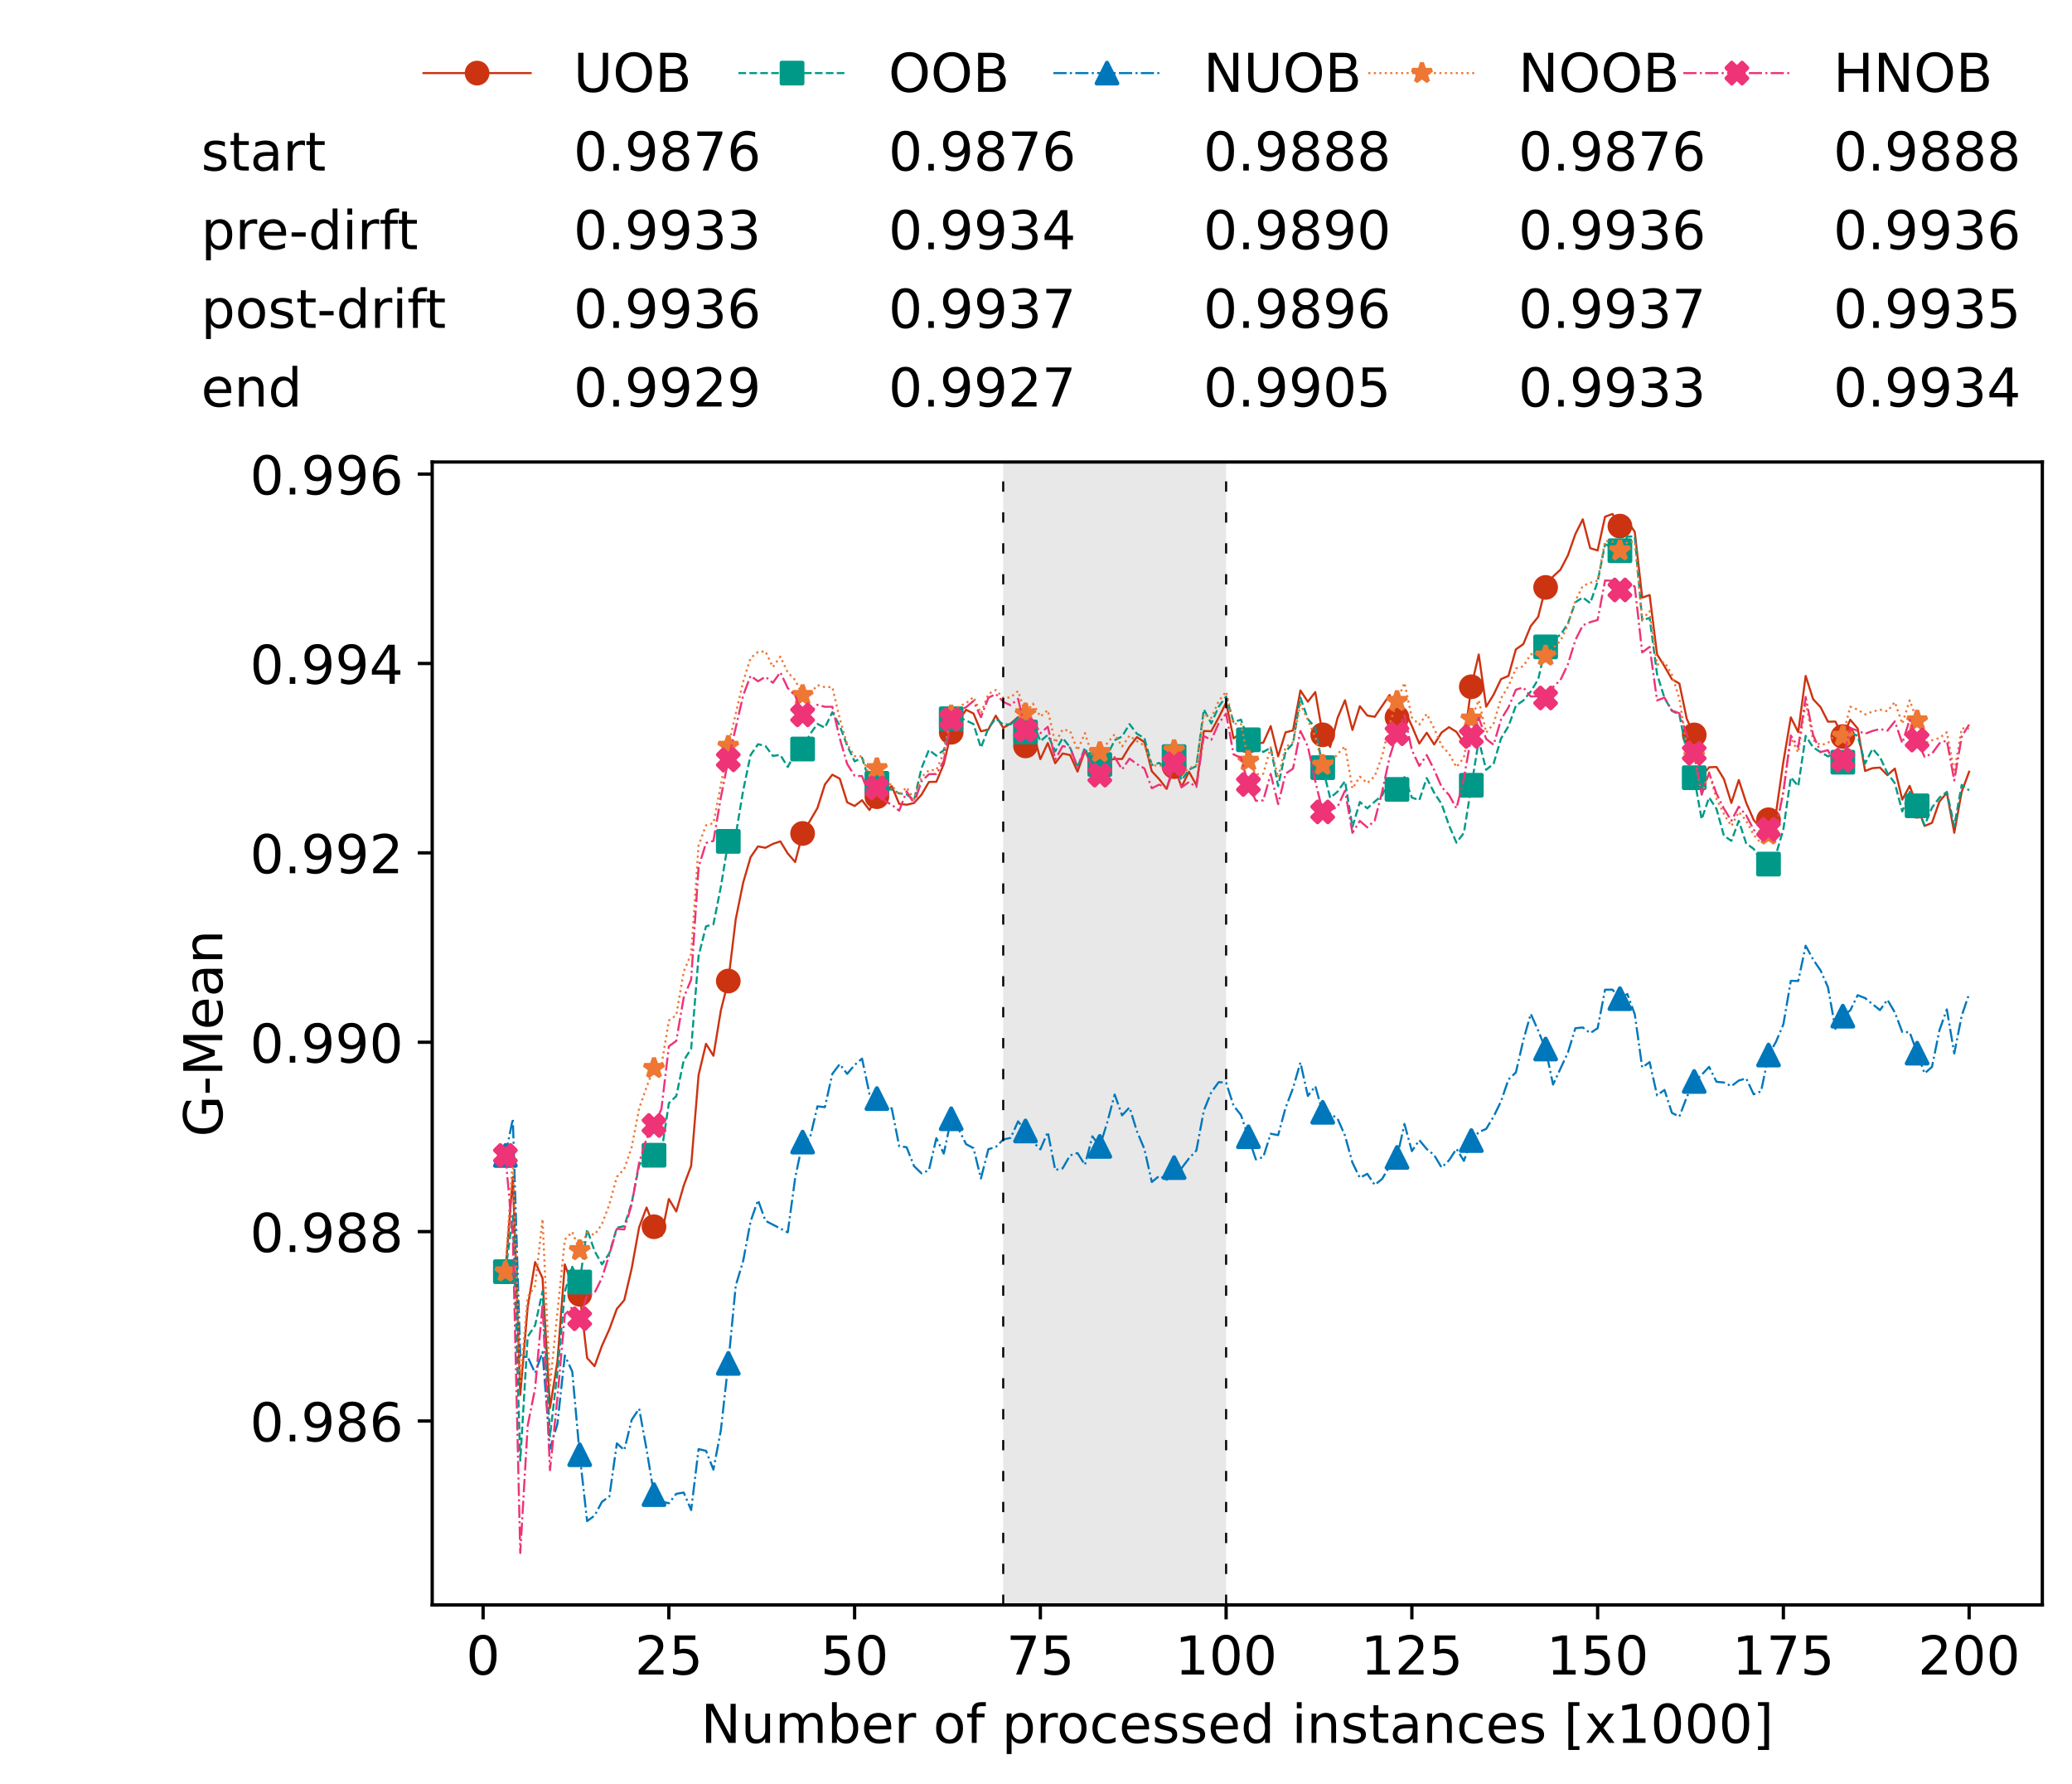 <?xml version="1.0" encoding="utf-8" standalone="no"?>
<!DOCTYPE svg PUBLIC "-//W3C//DTD SVG 1.1//EN"
  "http://www.w3.org/Graphics/SVG/1.1/DTD/svg11.dtd">
<!-- Created with matplotlib (https://matplotlib.org/) -->
<svg height="432.615pt" version="1.1" viewBox="0 0 502.65 432.615" width="502.65pt" xmlns="http://www.w3.org/2000/svg" xmlns:xlink="http://www.w3.org/1999/xlink">
 <defs>
  <style type="text/css">*{stroke-linecap:butt;stroke-linejoin:round;}</style>
 </defs>
 <g id="figure_1">
  <g id="patch_1">
   <path d="M 0 432.615 
L 502.65 432.615 
L 502.65 0 
L 0 0 
z
" style="fill:#ffffff;"/>
  </g>
  <g id="axes_1">
   <g id="patch_2">
    <path d="M 104.85 389.252 
L 495.45 389.252 
L 495.45 112.052 
L 104.85 112.052 
z
" style="fill:#ffffff;"/>
   </g>
   <g id="patch_3">
    <path clip-path="url(#pe2cafc3b20)" d="M 297.446 389.252 
L 297.446 112.052 
L 243.372 112.052 
L 243.372 389.252 
z
" style="fill:#d3d3d3;opacity:0.5;"/>
   </g>
   <g id="matplotlib.axis_1">
    <g id="xtick_1">
     <g id="line2d_1">
      <defs>
       <path d="M 0 0 
L 0 3.5 
" id="mef1b7b2b37" style="stroke:#000000;stroke-width:0.8;"/>
      </defs>
      <g>
       <use style="stroke:#000000;stroke-width:0.8;" x="117.197" xlink:href="#mef1b7b2b37" y="389.252"/>
      </g>
     </g>
     <g id="text_1">
      <!-- 0 -->
      <g transform="translate(113.061 406.13)scale(0.13 -0.13)">
       <defs>
        <path d="M 31.781 66.406 
Q 24.172 66.406 20.328 58.906 
Q 16.5 51.422 16.5 36.375 
Q 16.5 21.391 20.328 13.891 
Q 24.172 6.391 31.781 6.391 
Q 39.453 6.391 43.281 13.891 
Q 47.125 21.391 47.125 36.375 
Q 47.125 51.422 43.281 58.906 
Q 39.453 66.406 31.781 66.406 
z
M 31.781 74.219 
Q 44.047 74.219 50.516 64.516 
Q 56.984 54.828 56.984 36.375 
Q 56.984 17.969 50.516 8.266 
Q 44.047 -1.422 31.781 -1.422 
Q 19.531 -1.422 13.062 8.266 
Q 6.594 17.969 6.594 36.375 
Q 6.594 54.828 13.062 64.516 
Q 19.531 74.219 31.781 74.219 
z
" id="DejaVuSans-48"/>
       </defs>
       <use xlink:href="#DejaVuSans-48"/>
      </g>
     </g>
    </g>
    <g id="xtick_2">
     <g id="line2d_2">
      <g>
       <use style="stroke:#000000;stroke-width:0.8;" x="162.259" xlink:href="#mef1b7b2b37" y="389.252"/>
      </g>
     </g>
     <g id="text_2">
      <!-- 25 -->
      <g transform="translate(153.988 406.13)scale(0.13 -0.13)">
       <defs>
        <path d="M 19.188 8.297 
L 53.609 8.297 
L 53.609 0 
L 7.328 0 
L 7.328 8.297 
Q 12.938 14.109 22.625 23.891 
Q 32.328 33.688 34.812 36.531 
Q 39.547 41.844 41.422 45.531 
Q 43.312 49.219 43.312 52.781 
Q 43.312 58.594 39.234 62.25 
Q 35.156 65.922 28.609 65.922 
Q 23.969 65.922 18.812 64.312 
Q 13.672 62.703 7.812 59.422 
L 7.812 69.391 
Q 13.766 71.781 18.938 73 
Q 24.125 74.219 28.422 74.219 
Q 39.75 74.219 46.484 68.547 
Q 53.219 62.891 53.219 53.422 
Q 53.219 48.922 51.531 44.891 
Q 49.859 40.875 45.406 35.406 
Q 44.188 33.984 37.641 27.219 
Q 31.109 20.453 19.188 8.297 
z
" id="DejaVuSans-50"/>
        <path d="M 10.797 72.906 
L 49.516 72.906 
L 49.516 64.594 
L 19.828 64.594 
L 19.828 46.734 
Q 21.969 47.469 24.109 47.828 
Q 26.266 48.188 28.422 48.188 
Q 40.625 48.188 47.75 41.5 
Q 54.891 34.812 54.891 23.391 
Q 54.891 11.625 47.562 5.094 
Q 40.234 -1.422 26.906 -1.422 
Q 22.312 -1.422 17.547 -0.641 
Q 12.797 0.141 7.719 1.703 
L 7.719 11.625 
Q 12.109 9.234 16.797 8.062 
Q 21.484 6.891 26.703 6.891 
Q 35.156 6.891 40.078 11.328 
Q 45.016 15.766 45.016 23.391 
Q 45.016 31 40.078 35.438 
Q 35.156 39.891 26.703 39.891 
Q 22.75 39.891 18.812 39.016 
Q 14.891 38.141 10.797 36.281 
z
" id="DejaVuSans-53"/>
       </defs>
       <use xlink:href="#DejaVuSans-50"/>
       <use x="63.623" xlink:href="#DejaVuSans-53"/>
      </g>
     </g>
    </g>
    <g id="xtick_3">
     <g id="line2d_3">
      <g>
       <use style="stroke:#000000;stroke-width:0.8;" x="207.322" xlink:href="#mef1b7b2b37" y="389.252"/>
      </g>
     </g>
     <g id="text_3">
      <!-- 50 -->
      <g transform="translate(199.05 406.13)scale(0.13 -0.13)">
       <use xlink:href="#DejaVuSans-53"/>
       <use x="63.623" xlink:href="#DejaVuSans-48"/>
      </g>
     </g>
    </g>
    <g id="xtick_4">
     <g id="line2d_4">
      <g>
       <use style="stroke:#000000;stroke-width:0.8;" x="252.384" xlink:href="#mef1b7b2b37" y="389.252"/>
      </g>
     </g>
     <g id="text_4">
      <!-- 75 -->
      <g transform="translate(244.113 406.13)scale(0.13 -0.13)">
       <defs>
        <path d="M 8.203 72.906 
L 55.078 72.906 
L 55.078 68.703 
L 28.609 0 
L 18.312 0 
L 43.219 64.594 
L 8.203 64.594 
z
" id="DejaVuSans-55"/>
       </defs>
       <use xlink:href="#DejaVuSans-55"/>
       <use x="63.623" xlink:href="#DejaVuSans-53"/>
      </g>
     </g>
    </g>
    <g id="xtick_5">
     <g id="line2d_5">
      <g>
       <use style="stroke:#000000;stroke-width:0.8;" x="297.446" xlink:href="#mef1b7b2b37" y="389.252"/>
      </g>
     </g>
     <g id="text_5">
      <!-- 100 -->
      <g transform="translate(285.039 406.13)scale(0.13 -0.13)">
       <defs>
        <path d="M 12.406 8.297 
L 28.516 8.297 
L 28.516 63.922 
L 10.984 60.406 
L 10.984 69.391 
L 28.422 72.906 
L 38.281 72.906 
L 38.281 8.297 
L 54.391 8.297 
L 54.391 0 
L 12.406 0 
z
" id="DejaVuSans-49"/>
       </defs>
       <use xlink:href="#DejaVuSans-49"/>
       <use x="63.623" xlink:href="#DejaVuSans-48"/>
       <use x="127.246" xlink:href="#DejaVuSans-48"/>
      </g>
     </g>
    </g>
    <g id="xtick_6">
     <g id="line2d_6">
      <g>
       <use style="stroke:#000000;stroke-width:0.8;" x="342.509" xlink:href="#mef1b7b2b37" y="389.252"/>
      </g>
     </g>
     <g id="text_6">
      <!-- 125 -->
      <g transform="translate(330.102 406.13)scale(0.13 -0.13)">
       <use xlink:href="#DejaVuSans-49"/>
       <use x="63.623" xlink:href="#DejaVuSans-50"/>
       <use x="127.246" xlink:href="#DejaVuSans-53"/>
      </g>
     </g>
    </g>
    <g id="xtick_7">
     <g id="line2d_7">
      <g>
       <use style="stroke:#000000;stroke-width:0.8;" x="387.571" xlink:href="#mef1b7b2b37" y="389.252"/>
      </g>
     </g>
     <g id="text_7">
      <!-- 150 -->
      <g transform="translate(375.164 406.13)scale(0.13 -0.13)">
       <use xlink:href="#DejaVuSans-49"/>
       <use x="63.623" xlink:href="#DejaVuSans-53"/>
       <use x="127.246" xlink:href="#DejaVuSans-48"/>
      </g>
     </g>
    </g>
    <g id="xtick_8">
     <g id="line2d_8">
      <g>
       <use style="stroke:#000000;stroke-width:0.8;" x="432.633" xlink:href="#mef1b7b2b37" y="389.252"/>
      </g>
     </g>
     <g id="text_8">
      <!-- 175 -->
      <g transform="translate(420.226 406.13)scale(0.13 -0.13)">
       <use xlink:href="#DejaVuSans-49"/>
       <use x="63.623" xlink:href="#DejaVuSans-55"/>
       <use x="127.246" xlink:href="#DejaVuSans-53"/>
      </g>
     </g>
    </g>
    <g id="xtick_9">
     <g id="line2d_9">
      <g>
       <use style="stroke:#000000;stroke-width:0.8;" x="477.695" xlink:href="#mef1b7b2b37" y="389.252"/>
      </g>
     </g>
     <g id="text_9">
      <!-- 200 -->
      <g transform="translate(465.289 406.13)scale(0.13 -0.13)">
       <use xlink:href="#DejaVuSans-50"/>
       <use x="63.623" xlink:href="#DejaVuSans-48"/>
       <use x="127.246" xlink:href="#DejaVuSans-48"/>
      </g>
     </g>
    </g>
    <g id="text_10">
     <!-- Number of processed instances [x1000] -->
     <g transform="translate(170.025 422.711)scale(0.13 -0.13)">
      <defs>
       <path d="M 9.812 72.906 
L 23.094 72.906 
L 55.422 11.922 
L 55.422 72.906 
L 64.984 72.906 
L 64.984 0 
L 51.703 0 
L 19.391 60.984 
L 19.391 0 
L 9.812 0 
z
" id="DejaVuSans-78"/>
       <path d="M 8.5 21.578 
L 8.5 54.688 
L 17.484 54.688 
L 17.484 21.922 
Q 17.484 14.156 20.5 10.266 
Q 23.531 6.391 29.594 6.391 
Q 36.859 6.391 41.078 11.031 
Q 45.312 15.672 45.312 23.688 
L 45.312 54.688 
L 54.297 54.688 
L 54.297 0 
L 45.312 0 
L 45.312 8.406 
Q 42.047 3.422 37.719 1 
Q 33.406 -1.422 27.688 -1.422 
Q 18.266 -1.422 13.375 4.438 
Q 8.5 10.297 8.5 21.578 
z
M 31.109 56 
z
" id="DejaVuSans-117"/>
       <path d="M 52 44.188 
Q 55.375 50.25 60.062 53.125 
Q 64.75 56 71.094 56 
Q 79.641 56 84.281 50.016 
Q 88.922 44.047 88.922 33.016 
L 88.922 0 
L 79.891 0 
L 79.891 32.719 
Q 79.891 40.578 77.094 44.375 
Q 74.312 48.188 68.609 48.188 
Q 61.625 48.188 57.562 43.547 
Q 53.516 38.922 53.516 30.906 
L 53.516 0 
L 44.484 0 
L 44.484 32.719 
Q 44.484 40.625 41.703 44.406 
Q 38.922 48.188 33.109 48.188 
Q 26.219 48.188 22.156 43.531 
Q 18.109 38.875 18.109 30.906 
L 18.109 0 
L 9.078 0 
L 9.078 54.688 
L 18.109 54.688 
L 18.109 46.188 
Q 21.188 51.219 25.484 53.609 
Q 29.781 56 35.688 56 
Q 41.656 56 45.828 52.969 
Q 50 49.953 52 44.188 
z
" id="DejaVuSans-109"/>
       <path d="M 48.688 27.297 
Q 48.688 37.203 44.609 42.844 
Q 40.531 48.484 33.406 48.484 
Q 26.266 48.484 22.188 42.844 
Q 18.109 37.203 18.109 27.297 
Q 18.109 17.391 22.188 11.75 
Q 26.266 6.109 33.406 6.109 
Q 40.531 6.109 44.609 11.75 
Q 48.688 17.391 48.688 27.297 
z
M 18.109 46.391 
Q 20.953 51.266 25.266 53.625 
Q 29.594 56 35.594 56 
Q 45.562 56 51.781 48.094 
Q 58.016 40.188 58.016 27.297 
Q 58.016 14.406 51.781 6.484 
Q 45.562 -1.422 35.594 -1.422 
Q 29.594 -1.422 25.266 0.953 
Q 20.953 3.328 18.109 8.203 
L 18.109 0 
L 9.078 0 
L 9.078 75.984 
L 18.109 75.984 
z
" id="DejaVuSans-98"/>
       <path d="M 56.203 29.594 
L 56.203 25.203 
L 14.891 25.203 
Q 15.484 15.922 20.484 11.062 
Q 25.484 6.203 34.422 6.203 
Q 39.594 6.203 44.453 7.469 
Q 49.312 8.734 54.109 11.281 
L 54.109 2.781 
Q 49.266 0.734 44.188 -0.344 
Q 39.109 -1.422 33.891 -1.422 
Q 20.797 -1.422 13.156 6.188 
Q 5.516 13.812 5.516 26.812 
Q 5.516 40.234 12.766 48.109 
Q 20.016 56 32.328 56 
Q 43.359 56 49.781 48.891 
Q 56.203 41.797 56.203 29.594 
z
M 47.219 32.234 
Q 47.125 39.594 43.094 43.984 
Q 39.062 48.391 32.422 48.391 
Q 24.906 48.391 20.391 44.141 
Q 15.875 39.891 15.188 32.172 
z
" id="DejaVuSans-101"/>
       <path d="M 41.109 46.297 
Q 39.594 47.172 37.812 47.578 
Q 36.031 48 33.891 48 
Q 26.266 48 22.188 43.047 
Q 18.109 38.094 18.109 28.812 
L 18.109 0 
L 9.078 0 
L 9.078 54.688 
L 18.109 54.688 
L 18.109 46.188 
Q 20.953 51.172 25.484 53.578 
Q 30.031 56 36.531 56 
Q 37.453 56 38.578 55.875 
Q 39.703 55.766 41.062 55.516 
z
" id="DejaVuSans-114"/>
       <path id="DejaVuSans-32"/>
       <path d="M 30.609 48.391 
Q 23.391 48.391 19.188 42.75 
Q 14.984 37.109 14.984 27.297 
Q 14.984 17.484 19.156 11.844 
Q 23.344 6.203 30.609 6.203 
Q 37.797 6.203 41.984 11.859 
Q 46.188 17.531 46.188 27.297 
Q 46.188 37.016 41.984 42.703 
Q 37.797 48.391 30.609 48.391 
z
M 30.609 56 
Q 42.328 56 49.016 48.375 
Q 55.719 40.766 55.719 27.297 
Q 55.719 13.875 49.016 6.219 
Q 42.328 -1.422 30.609 -1.422 
Q 18.844 -1.422 12.172 6.219 
Q 5.516 13.875 5.516 27.297 
Q 5.516 40.766 12.172 48.375 
Q 18.844 56 30.609 56 
z
" id="DejaVuSans-111"/>
       <path d="M 37.109 75.984 
L 37.109 68.5 
L 28.516 68.5 
Q 23.688 68.5 21.797 66.547 
Q 19.922 64.594 19.922 59.516 
L 19.922 54.688 
L 34.719 54.688 
L 34.719 47.703 
L 19.922 47.703 
L 19.922 0 
L 10.891 0 
L 10.891 47.703 
L 2.297 47.703 
L 2.297 54.688 
L 10.891 54.688 
L 10.891 58.5 
Q 10.891 67.625 15.141 71.797 
Q 19.391 75.984 28.609 75.984 
z
" id="DejaVuSans-102"/>
       <path d="M 18.109 8.203 
L 18.109 -20.797 
L 9.078 -20.797 
L 9.078 54.688 
L 18.109 54.688 
L 18.109 46.391 
Q 20.953 51.266 25.266 53.625 
Q 29.594 56 35.594 56 
Q 45.562 56 51.781 48.094 
Q 58.016 40.188 58.016 27.297 
Q 58.016 14.406 51.781 6.484 
Q 45.562 -1.422 35.594 -1.422 
Q 29.594 -1.422 25.266 0.953 
Q 20.953 3.328 18.109 8.203 
z
M 48.688 27.297 
Q 48.688 37.203 44.609 42.844 
Q 40.531 48.484 33.406 48.484 
Q 26.266 48.484 22.188 42.844 
Q 18.109 37.203 18.109 27.297 
Q 18.109 17.391 22.188 11.75 
Q 26.266 6.109 33.406 6.109 
Q 40.531 6.109 44.609 11.75 
Q 48.688 17.391 48.688 27.297 
z
" id="DejaVuSans-112"/>
       <path d="M 48.781 52.594 
L 48.781 44.188 
Q 44.969 46.297 41.141 47.344 
Q 37.312 48.391 33.406 48.391 
Q 24.656 48.391 19.812 42.844 
Q 14.984 37.312 14.984 27.297 
Q 14.984 17.281 19.812 11.734 
Q 24.656 6.203 33.406 6.203 
Q 37.312 6.203 41.141 7.25 
Q 44.969 8.297 48.781 10.406 
L 48.781 2.094 
Q 45.016 0.344 40.984 -0.531 
Q 36.969 -1.422 32.422 -1.422 
Q 20.062 -1.422 12.781 6.344 
Q 5.516 14.109 5.516 27.297 
Q 5.516 40.672 12.859 48.328 
Q 20.219 56 33.016 56 
Q 37.156 56 41.109 55.141 
Q 45.062 54.297 48.781 52.594 
z
" id="DejaVuSans-99"/>
       <path d="M 44.281 53.078 
L 44.281 44.578 
Q 40.484 46.531 36.375 47.5 
Q 32.281 48.484 27.875 48.484 
Q 21.188 48.484 17.844 46.438 
Q 14.5 44.391 14.5 40.281 
Q 14.5 37.156 16.891 35.375 
Q 19.281 33.594 26.516 31.984 
L 29.594 31.297 
Q 39.156 29.25 43.188 25.516 
Q 47.219 21.781 47.219 15.094 
Q 47.219 7.469 41.188 3.016 
Q 35.156 -1.422 24.609 -1.422 
Q 20.219 -1.422 15.453 -0.562 
Q 10.688 0.297 5.422 2 
L 5.422 11.281 
Q 10.406 8.688 15.234 7.391 
Q 20.062 6.109 24.812 6.109 
Q 31.156 6.109 34.562 8.281 
Q 37.984 10.453 37.984 14.406 
Q 37.984 18.062 35.516 20.016 
Q 33.062 21.969 24.703 23.781 
L 21.578 24.516 
Q 13.234 26.266 9.516 29.906 
Q 5.812 33.547 5.812 39.891 
Q 5.812 47.609 11.281 51.797 
Q 16.75 56 26.812 56 
Q 31.781 56 36.172 55.266 
Q 40.578 54.547 44.281 53.078 
z
" id="DejaVuSans-115"/>
       <path d="M 45.406 46.391 
L 45.406 75.984 
L 54.391 75.984 
L 54.391 0 
L 45.406 0 
L 45.406 8.203 
Q 42.578 3.328 38.25 0.953 
Q 33.938 -1.422 27.875 -1.422 
Q 17.969 -1.422 11.734 6.484 
Q 5.516 14.406 5.516 27.297 
Q 5.516 40.188 11.734 48.094 
Q 17.969 56 27.875 56 
Q 33.938 56 38.25 53.625 
Q 42.578 51.266 45.406 46.391 
z
M 14.797 27.297 
Q 14.797 17.391 18.875 11.75 
Q 22.953 6.109 30.078 6.109 
Q 37.203 6.109 41.297 11.75 
Q 45.406 17.391 45.406 27.297 
Q 45.406 37.203 41.297 42.844 
Q 37.203 48.484 30.078 48.484 
Q 22.953 48.484 18.875 42.844 
Q 14.797 37.203 14.797 27.297 
z
" id="DejaVuSans-100"/>
       <path d="M 9.422 54.688 
L 18.406 54.688 
L 18.406 0 
L 9.422 0 
z
M 9.422 75.984 
L 18.406 75.984 
L 18.406 64.594 
L 9.422 64.594 
z
" id="DejaVuSans-105"/>
       <path d="M 54.891 33.016 
L 54.891 0 
L 45.906 0 
L 45.906 32.719 
Q 45.906 40.484 42.875 44.328 
Q 39.844 48.188 33.797 48.188 
Q 26.516 48.188 22.312 43.547 
Q 18.109 38.922 18.109 30.906 
L 18.109 0 
L 9.078 0 
L 9.078 54.688 
L 18.109 54.688 
L 18.109 46.188 
Q 21.344 51.125 25.703 53.562 
Q 30.078 56 35.797 56 
Q 45.219 56 50.047 50.172 
Q 54.891 44.344 54.891 33.016 
z
" id="DejaVuSans-110"/>
       <path d="M 18.312 70.219 
L 18.312 54.688 
L 36.812 54.688 
L 36.812 47.703 
L 18.312 47.703 
L 18.312 18.016 
Q 18.312 11.328 20.141 9.422 
Q 21.969 7.516 27.594 7.516 
L 36.812 7.516 
L 36.812 0 
L 27.594 0 
Q 17.188 0 13.234 3.875 
Q 9.281 7.766 9.281 18.016 
L 9.281 47.703 
L 2.688 47.703 
L 2.688 54.688 
L 9.281 54.688 
L 9.281 70.219 
z
" id="DejaVuSans-116"/>
       <path d="M 34.281 27.484 
Q 23.391 27.484 19.188 25 
Q 14.984 22.516 14.984 16.5 
Q 14.984 11.719 18.141 8.906 
Q 21.297 6.109 26.703 6.109 
Q 34.188 6.109 38.703 11.406 
Q 43.219 16.703 43.219 25.484 
L 43.219 27.484 
z
M 52.203 31.203 
L 52.203 0 
L 43.219 0 
L 43.219 8.297 
Q 40.141 3.328 35.547 0.953 
Q 30.953 -1.422 24.312 -1.422 
Q 15.922 -1.422 10.953 3.297 
Q 6 8.016 6 15.922 
Q 6 25.141 12.172 29.828 
Q 18.359 34.516 30.609 34.516 
L 43.219 34.516 
L 43.219 35.406 
Q 43.219 41.609 39.141 45 
Q 35.062 48.391 27.688 48.391 
Q 23 48.391 18.547 47.266 
Q 14.109 46.141 10.016 43.891 
L 10.016 52.203 
Q 14.938 54.109 19.578 55.047 
Q 24.219 56 28.609 56 
Q 40.484 56 46.344 49.844 
Q 52.203 43.703 52.203 31.203 
z
" id="DejaVuSans-97"/>
       <path d="M 8.594 75.984 
L 29.297 75.984 
L 29.297 69 
L 17.578 69 
L 17.578 -6.203 
L 29.297 -6.203 
L 29.297 -13.188 
L 8.594 -13.188 
z
" id="DejaVuSans-91"/>
       <path d="M 54.891 54.688 
L 35.109 28.078 
L 55.906 0 
L 45.312 0 
L 29.391 21.484 
L 13.484 0 
L 2.875 0 
L 24.125 28.609 
L 4.688 54.688 
L 15.281 54.688 
L 29.781 35.203 
L 44.281 54.688 
z
" id="DejaVuSans-120"/>
       <path d="M 30.422 75.984 
L 30.422 -13.188 
L 9.719 -13.188 
L 9.719 -6.203 
L 21.391 -6.203 
L 21.391 69 
L 9.719 69 
L 9.719 75.984 
z
" id="DejaVuSans-93"/>
      </defs>
      <use xlink:href="#DejaVuSans-78"/>
      <use x="74.805" xlink:href="#DejaVuSans-117"/>
      <use x="138.184" xlink:href="#DejaVuSans-109"/>
      <use x="235.596" xlink:href="#DejaVuSans-98"/>
      <use x="299.072" xlink:href="#DejaVuSans-101"/>
      <use x="360.596" xlink:href="#DejaVuSans-114"/>
      <use x="401.709" xlink:href="#DejaVuSans-32"/>
      <use x="433.496" xlink:href="#DejaVuSans-111"/>
      <use x="494.678" xlink:href="#DejaVuSans-102"/>
      <use x="529.883" xlink:href="#DejaVuSans-32"/>
      <use x="561.67" xlink:href="#DejaVuSans-112"/>
      <use x="625.146" xlink:href="#DejaVuSans-114"/>
      <use x="664.01" xlink:href="#DejaVuSans-111"/>
      <use x="725.191" xlink:href="#DejaVuSans-99"/>
      <use x="780.172" xlink:href="#DejaVuSans-101"/>
      <use x="841.695" xlink:href="#DejaVuSans-115"/>
      <use x="893.795" xlink:href="#DejaVuSans-115"/>
      <use x="945.895" xlink:href="#DejaVuSans-101"/>
      <use x="1007.418" xlink:href="#DejaVuSans-100"/>
      <use x="1070.895" xlink:href="#DejaVuSans-32"/>
      <use x="1102.682" xlink:href="#DejaVuSans-105"/>
      <use x="1130.465" xlink:href="#DejaVuSans-110"/>
      <use x="1193.844" xlink:href="#DejaVuSans-115"/>
      <use x="1245.943" xlink:href="#DejaVuSans-116"/>
      <use x="1285.152" xlink:href="#DejaVuSans-97"/>
      <use x="1346.432" xlink:href="#DejaVuSans-110"/>
      <use x="1409.811" xlink:href="#DejaVuSans-99"/>
      <use x="1464.791" xlink:href="#DejaVuSans-101"/>
      <use x="1526.314" xlink:href="#DejaVuSans-115"/>
      <use x="1578.414" xlink:href="#DejaVuSans-32"/>
      <use x="1610.201" xlink:href="#DejaVuSans-91"/>
      <use x="1649.215" xlink:href="#DejaVuSans-120"/>
      <use x="1708.395" xlink:href="#DejaVuSans-49"/>
      <use x="1772.018" xlink:href="#DejaVuSans-48"/>
      <use x="1835.641" xlink:href="#DejaVuSans-48"/>
      <use x="1899.264" xlink:href="#DejaVuSans-48"/>
      <use x="1962.887" xlink:href="#DejaVuSans-93"/>
     </g>
    </g>
   </g>
   <g id="matplotlib.axis_2">
    <g id="ytick_1">
     <g id="line2d_10">
      <defs>
       <path d="M 0 0 
L -3.5 0 
" id="m8192eb4369" style="stroke:#000000;stroke-width:0.8;"/>
      </defs>
      <g>
       <use style="stroke:#000000;stroke-width:0.8;" x="104.85" xlink:href="#m8192eb4369" y="344.642"/>
      </g>
     </g>
     <g id="text_11">
      <!-- 0.986 -->
      <g transform="translate(60.633 349.581)scale(0.13 -0.13)">
       <defs>
        <path d="M 10.688 12.406 
L 21 12.406 
L 21 0 
L 10.688 0 
z
" id="DejaVuSans-46"/>
        <path d="M 10.984 1.516 
L 10.984 10.5 
Q 14.703 8.734 18.5 7.812 
Q 22.312 6.891 25.984 6.891 
Q 35.75 6.891 40.891 13.453 
Q 46.047 20.016 46.781 33.406 
Q 43.953 29.203 39.594 26.953 
Q 35.25 24.703 29.984 24.703 
Q 19.047 24.703 12.672 31.312 
Q 6.297 37.938 6.297 49.422 
Q 6.297 60.641 12.938 67.422 
Q 19.578 74.219 30.609 74.219 
Q 43.266 74.219 49.922 64.516 
Q 56.594 54.828 56.594 36.375 
Q 56.594 19.141 48.406 8.859 
Q 40.234 -1.422 26.422 -1.422 
Q 22.703 -1.422 18.891 -0.688 
Q 15.094 0.047 10.984 1.516 
z
M 30.609 32.422 
Q 37.25 32.422 41.125 36.953 
Q 45.016 41.5 45.016 49.422 
Q 45.016 57.281 41.125 61.844 
Q 37.25 66.406 30.609 66.406 
Q 23.969 66.406 20.094 61.844 
Q 16.219 57.281 16.219 49.422 
Q 16.219 41.5 20.094 36.953 
Q 23.969 32.422 30.609 32.422 
z
" id="DejaVuSans-57"/>
        <path d="M 31.781 34.625 
Q 24.75 34.625 20.719 30.859 
Q 16.703 27.094 16.703 20.516 
Q 16.703 13.922 20.719 10.156 
Q 24.75 6.391 31.781 6.391 
Q 38.812 6.391 42.859 10.172 
Q 46.922 13.969 46.922 20.516 
Q 46.922 27.094 42.891 30.859 
Q 38.875 34.625 31.781 34.625 
z
M 21.922 38.812 
Q 15.578 40.375 12.031 44.719 
Q 8.5 49.078 8.5 55.328 
Q 8.5 64.062 14.719 69.141 
Q 20.953 74.219 31.781 74.219 
Q 42.672 74.219 48.875 69.141 
Q 55.078 64.062 55.078 55.328 
Q 55.078 49.078 51.531 44.719 
Q 48 40.375 41.703 38.812 
Q 48.828 37.156 52.797 32.312 
Q 56.781 27.484 56.781 20.516 
Q 56.781 9.906 50.312 4.234 
Q 43.844 -1.422 31.781 -1.422 
Q 19.734 -1.422 13.25 4.234 
Q 6.781 9.906 6.781 20.516 
Q 6.781 27.484 10.781 32.312 
Q 14.797 37.156 21.922 38.812 
z
M 18.312 54.391 
Q 18.312 48.734 21.844 45.562 
Q 25.391 42.391 31.781 42.391 
Q 38.141 42.391 41.719 45.562 
Q 45.312 48.734 45.312 54.391 
Q 45.312 60.062 41.719 63.234 
Q 38.141 66.406 31.781 66.406 
Q 25.391 66.406 21.844 63.234 
Q 18.312 60.062 18.312 54.391 
z
" id="DejaVuSans-56"/>
        <path d="M 33.016 40.375 
Q 26.375 40.375 22.484 35.828 
Q 18.609 31.297 18.609 23.391 
Q 18.609 15.531 22.484 10.953 
Q 26.375 6.391 33.016 6.391 
Q 39.656 6.391 43.531 10.953 
Q 47.406 15.531 47.406 23.391 
Q 47.406 31.297 43.531 35.828 
Q 39.656 40.375 33.016 40.375 
z
M 52.594 71.297 
L 52.594 62.312 
Q 48.875 64.062 45.094 64.984 
Q 41.312 65.922 37.594 65.922 
Q 27.828 65.922 22.672 59.328 
Q 17.531 52.734 16.797 39.406 
Q 19.672 43.656 24.016 45.922 
Q 28.375 48.188 33.594 48.188 
Q 44.578 48.188 50.953 41.516 
Q 57.328 34.859 57.328 23.391 
Q 57.328 12.156 50.688 5.359 
Q 44.047 -1.422 33.016 -1.422 
Q 20.359 -1.422 13.672 8.266 
Q 6.984 17.969 6.984 36.375 
Q 6.984 53.656 15.188 63.938 
Q 23.391 74.219 37.203 74.219 
Q 40.922 74.219 44.703 73.484 
Q 48.484 72.75 52.594 71.297 
z
" id="DejaVuSans-54"/>
       </defs>
       <use xlink:href="#DejaVuSans-48"/>
       <use x="63.623" xlink:href="#DejaVuSans-46"/>
       <use x="95.41" xlink:href="#DejaVuSans-57"/>
       <use x="159.033" xlink:href="#DejaVuSans-56"/>
       <use x="222.656" xlink:href="#DejaVuSans-54"/>
      </g>
     </g>
    </g>
    <g id="ytick_2">
     <g id="line2d_11">
      <g>
       <use style="stroke:#000000;stroke-width:0.8;" x="104.85" xlink:href="#m8192eb4369" y="298.71"/>
      </g>
     </g>
     <g id="text_12">
      <!-- 0.988 -->
      <g transform="translate(60.633 303.649)scale(0.13 -0.13)">
       <use xlink:href="#DejaVuSans-48"/>
       <use x="63.623" xlink:href="#DejaVuSans-46"/>
       <use x="95.41" xlink:href="#DejaVuSans-57"/>
       <use x="159.033" xlink:href="#DejaVuSans-56"/>
       <use x="222.656" xlink:href="#DejaVuSans-56"/>
      </g>
     </g>
    </g>
    <g id="ytick_3">
     <g id="line2d_12">
      <g>
       <use style="stroke:#000000;stroke-width:0.8;" x="104.85" xlink:href="#m8192eb4369" y="252.778"/>
      </g>
     </g>
     <g id="text_13">
      <!-- 0.990 -->
      <g transform="translate(60.633 257.717)scale(0.13 -0.13)">
       <use xlink:href="#DejaVuSans-48"/>
       <use x="63.623" xlink:href="#DejaVuSans-46"/>
       <use x="95.41" xlink:href="#DejaVuSans-57"/>
       <use x="159.033" xlink:href="#DejaVuSans-57"/>
       <use x="222.656" xlink:href="#DejaVuSans-48"/>
      </g>
     </g>
    </g>
    <g id="ytick_4">
     <g id="line2d_13">
      <g>
       <use style="stroke:#000000;stroke-width:0.8;" x="104.85" xlink:href="#m8192eb4369" y="206.846"/>
      </g>
     </g>
     <g id="text_14">
      <!-- 0.992 -->
      <g transform="translate(60.633 211.785)scale(0.13 -0.13)">
       <use xlink:href="#DejaVuSans-48"/>
       <use x="63.623" xlink:href="#DejaVuSans-46"/>
       <use x="95.41" xlink:href="#DejaVuSans-57"/>
       <use x="159.033" xlink:href="#DejaVuSans-57"/>
       <use x="222.656" xlink:href="#DejaVuSans-50"/>
      </g>
     </g>
    </g>
    <g id="ytick_5">
     <g id="line2d_14">
      <g>
       <use style="stroke:#000000;stroke-width:0.8;" x="104.85" xlink:href="#m8192eb4369" y="160.914"/>
      </g>
     </g>
     <g id="text_15">
      <!-- 0.994 -->
      <g transform="translate(60.633 165.853)scale(0.13 -0.13)">
       <defs>
        <path d="M 37.797 64.312 
L 12.891 25.391 
L 37.797 25.391 
z
M 35.203 72.906 
L 47.609 72.906 
L 47.609 25.391 
L 58.016 25.391 
L 58.016 17.188 
L 47.609 17.188 
L 47.609 0 
L 37.797 0 
L 37.797 17.188 
L 4.891 17.188 
L 4.891 26.703 
z
" id="DejaVuSans-52"/>
       </defs>
       <use xlink:href="#DejaVuSans-48"/>
       <use x="63.623" xlink:href="#DejaVuSans-46"/>
       <use x="95.41" xlink:href="#DejaVuSans-57"/>
       <use x="159.033" xlink:href="#DejaVuSans-57"/>
       <use x="222.656" xlink:href="#DejaVuSans-52"/>
      </g>
     </g>
    </g>
    <g id="ytick_6">
     <g id="line2d_15">
      <g>
       <use style="stroke:#000000;stroke-width:0.8;" x="104.85" xlink:href="#m8192eb4369" y="114.982"/>
      </g>
     </g>
     <g id="text_16">
      <!-- 0.996 -->
      <g transform="translate(60.633 119.921)scale(0.13 -0.13)">
       <use xlink:href="#DejaVuSans-48"/>
       <use x="63.623" xlink:href="#DejaVuSans-46"/>
       <use x="95.41" xlink:href="#DejaVuSans-57"/>
       <use x="159.033" xlink:href="#DejaVuSans-57"/>
       <use x="222.656" xlink:href="#DejaVuSans-54"/>
      </g>
     </g>
    </g>
    <g id="text_17">
     <!-- G-Mean -->
     <g transform="translate(53.93 275.744)rotate(-90)scale(0.13 -0.13)">
      <defs>
       <path d="M 59.516 10.406 
L 59.516 29.984 
L 43.406 29.984 
L 43.406 38.094 
L 69.281 38.094 
L 69.281 6.781 
Q 63.578 2.734 56.688 0.656 
Q 49.812 -1.422 42 -1.422 
Q 24.906 -1.422 15.25 8.562 
Q 5.609 18.562 5.609 36.375 
Q 5.609 54.25 15.25 64.234 
Q 24.906 74.219 42 74.219 
Q 49.125 74.219 55.547 72.453 
Q 61.969 70.703 67.391 67.281 
L 67.391 56.781 
Q 61.922 61.422 55.766 63.766 
Q 49.609 66.109 42.828 66.109 
Q 29.438 66.109 22.719 58.641 
Q 16.016 51.172 16.016 36.375 
Q 16.016 21.625 22.719 14.156 
Q 29.438 6.688 42.828 6.688 
Q 48.047 6.688 52.141 7.594 
Q 56.25 8.5 59.516 10.406 
z
" id="DejaVuSans-71"/>
       <path d="M 4.891 31.391 
L 31.203 31.391 
L 31.203 23.391 
L 4.891 23.391 
z
" id="DejaVuSans-45"/>
       <path d="M 9.812 72.906 
L 24.516 72.906 
L 43.109 23.297 
L 61.812 72.906 
L 76.516 72.906 
L 76.516 0 
L 66.891 0 
L 66.891 64.016 
L 48.094 14.016 
L 38.188 14.016 
L 19.391 64.016 
L 19.391 0 
L 9.812 0 
z
" id="DejaVuSans-77"/>
      </defs>
      <use xlink:href="#DejaVuSans-71"/>
      <use x="77.49" xlink:href="#DejaVuSans-45"/>
      <use x="113.574" xlink:href="#DejaVuSans-77"/>
      <use x="199.854" xlink:href="#DejaVuSans-101"/>
      <use x="261.377" xlink:href="#DejaVuSans-97"/>
      <use x="322.656" xlink:href="#DejaVuSans-110"/>
     </g>
    </g>
   </g>
   <g id="line2d_16"/>
   <g id="line2d_17"/>
   <g id="line2d_18"/>
   <g id="line2d_19"/>
   <g id="line2d_20"/>
   <g id="line2d_21">
    <path clip-path="url(#pe2cafc3b20)" d="M 122.605 308.428 
L 124.407 285.458 
L 126.21 338.285 
L 128.012 316.957 
L 129.815 306.086 
L 131.617 309.994 
L 133.419 341.497 
L 135.222 330.233 
L 137.024 306.659 
L 138.827 311.81 
L 140.629 313.911 
L 142.432 329.357 
L 144.234 331.344 
L 146.037 326.377 
L 147.839 322.363 
L 149.642 317.436 
L 151.444 315.323 
L 153.247 307.614 
L 155.049 297.661 
L 156.852 292.869 
L 158.654 297.529 
L 160.457 299.733 
L 162.259 290.79 
L 164.062 293.812 
L 165.864 287.568 
L 167.667 282.761 
L 169.469 260.74 
L 171.272 253.154 
L 173.074 256.058 
L 174.877 245.033 
L 176.679 237.931 
L 178.482 222.966 
L 180.284 214.077 
L 182.087 207.892 
L 183.889 205.279 
L 185.692 205.621 
L 187.494 204.675 
L 189.297 204.06 
L 191.099 206.985 
L 192.902 209.072 
L 194.704 202.144 
L 198.309 195.971 
L 200.112 190.272 
L 201.914 187.889 
L 203.717 188.848 
L 205.519 194.588 
L 207.322 195.48 
L 209.124 194.081 
L 210.927 196.455 
L 212.729 193.226 
L 214.532 192.04 
L 216.334 190.669 
L 218.137 194.965 
L 219.939 195.176 
L 221.742 194.755 
L 223.544 192.746 
L 225.347 189.654 
L 227.149 189.611 
L 228.952 185.296 
L 230.754 177.602 
L 234.359 172.147 
L 236.162 173.043 
L 237.964 177.378 
L 239.767 176.916 
L 241.569 173.582 
L 243.372 176.514 
L 245.174 175.49 
L 246.976 173.909 
L 248.779 180.915 
L 250.581 177.546 
L 252.384 184.109 
L 254.186 180.206 
L 255.989 185.107 
L 257.791 182.745 
L 259.594 183.12 
L 261.396 187.14 
L 263.199 182.09 
L 265.001 185.787 
L 266.804 186.671 
L 268.606 184.463 
L 270.409 184.062 
L 272.211 184.086 
L 274.014 181.088 
L 275.816 178.769 
L 277.619 179.991 
L 279.421 187.048 
L 281.224 188.998 
L 283.026 191.328 
L 284.829 185.93 
L 286.631 190.859 
L 288.434 187.168 
L 290.236 190.415 
L 292.039 177.288 
L 293.841 177.348 
L 295.644 174.036 
L 297.446 170.435 
L 299.249 179.087 
L 301.051 177.744 
L 302.854 179.743 
L 304.656 180.353 
L 306.459 180.136 
L 308.261 176.107 
L 310.064 183.433 
L 311.866 177.618 
L 313.669 177.153 
L 315.471 167.458 
L 317.274 170.195 
L 319.076 167.844 
L 320.879 178.215 
L 322.681 181.161 
L 324.484 174.126 
L 326.286 169.835 
L 328.089 177.043 
L 329.891 171.275 
L 331.694 173.543 
L 333.496 173.852 
L 337.101 168.555 
L 338.904 173.991 
L 340.706 172.165 
L 342.509 176.068 
L 344.311 180.342 
L 346.114 177.714 
L 347.916 180.556 
L 349.719 177.658 
L 351.521 176.366 
L 353.324 177.511 
L 355.126 180.252 
L 356.928 166.564 
L 358.731 158.737 
L 360.533 171.397 
L 362.336 168.469 
L 364.138 164.703 
L 365.941 163.935 
L 367.743 157.485 
L 369.546 156.217 
L 371.348 151.847 
L 373.151 149.597 
L 374.953 142.467 
L 376.756 139.838 
L 378.558 138.15 
L 380.361 134.692 
L 382.163 129.556 
L 383.966 125.951 
L 385.768 132.952 
L 387.571 133.504 
L 389.373 125.324 
L 391.176 124.652 
L 392.978 127.603 
L 394.781 126.261 
L 396.583 129.021 
L 398.386 144.955 
L 400.188 144.308 
L 401.991 158.709 
L 403.793 161.594 
L 405.596 164.744 
L 407.398 165.778 
L 409.201 174.374 
L 411.003 178.238 
L 412.806 188.33 
L 414.608 186.093 
L 416.411 186.021 
L 418.213 188.953 
L 420.016 194.735 
L 421.818 189.182 
L 423.621 194.714 
L 425.423 198.858 
L 427.226 200.924 
L 429.028 198.821 
L 430.831 197.277 
L 432.633 184.733 
L 434.436 173.984 
L 436.238 177.561 
L 438.041 163.929 
L 439.843 169.57 
L 441.646 171.491 
L 443.448 175.032 
L 445.251 175.006 
L 447.053 178.639 
L 448.856 174.552 
L 450.658 176.687 
L 452.461 186.991 
L 454.263 186.303 
L 456.066 186.163 
L 457.868 188.008 
L 459.671 186.406 
L 461.473 193.927 
L 463.276 190.611 
L 466.881 200.334 
L 468.683 199.568 
L 470.485 194.405 
L 472.288 192.272 
L 474.09 201.97 
L 475.893 192.024 
L 477.695 187.169 
L 477.695 187.169 
" style="fill:none;stroke:#cc3311;stroke-linecap:square;stroke-width:0.5;"/>
    <defs>
     <path d="M 0 2.5 
C 0.663 2.5 1.299 2.237 1.768 1.768 
C 2.237 1.299 2.5 0.663 2.5 0 
C 2.5 -0.663 2.237 -1.299 1.768 -1.768 
C 1.299 -2.237 0.663 -2.5 0 -2.5 
C -0.663 -2.5 -1.299 -2.237 -1.768 -1.768 
C -2.237 -1.299 -2.5 -0.663 -2.5 0 
C -2.5 0.663 -2.237 1.299 -1.768 1.768 
C -1.299 2.237 -0.663 2.5 0 2.5 
z
" id="m5412b0e25c" style="stroke:#cc3311;"/>
    </defs>
    <g clip-path="url(#pe2cafc3b20)">
     <use style="fill:#cc3311;stroke:#cc3311;" x="122.605" xlink:href="#m5412b0e25c" y="308.428"/>
     <use style="fill:#cc3311;stroke:#cc3311;" x="140.629" xlink:href="#m5412b0e25c" y="313.911"/>
     <use style="fill:#cc3311;stroke:#cc3311;" x="158.654" xlink:href="#m5412b0e25c" y="297.529"/>
     <use style="fill:#cc3311;stroke:#cc3311;" x="176.679" xlink:href="#m5412b0e25c" y="237.931"/>
     <use style="fill:#cc3311;stroke:#cc3311;" x="194.704" xlink:href="#m5412b0e25c" y="202.144"/>
     <use style="fill:#cc3311;stroke:#cc3311;" x="212.729" xlink:href="#m5412b0e25c" y="193.226"/>
     <use style="fill:#cc3311;stroke:#cc3311;" x="230.754" xlink:href="#m5412b0e25c" y="177.602"/>
     <use style="fill:#cc3311;stroke:#cc3311;" x="248.779" xlink:href="#m5412b0e25c" y="180.915"/>
     <use style="fill:#cc3311;stroke:#cc3311;" x="266.804" xlink:href="#m5412b0e25c" y="186.671"/>
     <use style="fill:#cc3311;stroke:#cc3311;" x="284.829" xlink:href="#m5412b0e25c" y="185.93"/>
     <use style="fill:#cc3311;stroke:#cc3311;" x="302.854" xlink:href="#m5412b0e25c" y="179.743"/>
     <use style="fill:#cc3311;stroke:#cc3311;" x="320.879" xlink:href="#m5412b0e25c" y="178.215"/>
     <use style="fill:#cc3311;stroke:#cc3311;" x="338.904" xlink:href="#m5412b0e25c" y="173.991"/>
     <use style="fill:#cc3311;stroke:#cc3311;" x="356.928" xlink:href="#m5412b0e25c" y="166.564"/>
     <use style="fill:#cc3311;stroke:#cc3311;" x="374.953" xlink:href="#m5412b0e25c" y="142.467"/>
     <use style="fill:#cc3311;stroke:#cc3311;" x="392.978" xlink:href="#m5412b0e25c" y="127.603"/>
     <use style="fill:#cc3311;stroke:#cc3311;" x="411.003" xlink:href="#m5412b0e25c" y="178.238"/>
     <use style="fill:#cc3311;stroke:#cc3311;" x="429.028" xlink:href="#m5412b0e25c" y="198.821"/>
     <use style="fill:#cc3311;stroke:#cc3311;" x="447.053" xlink:href="#m5412b0e25c" y="178.639"/>
     <use style="fill:#cc3311;stroke:#cc3311;" x="465.078" xlink:href="#m5412b0e25c" y="195.554"/>
    </g>
   </g>
   <g id="line2d_22"/>
   <g id="line2d_23"/>
   <g id="line2d_24"/>
   <g id="line2d_25"/>
   <g id="line2d_26">
    <path clip-path="url(#pe2cafc3b20)" d="M 122.605 308.428 
L 124.407 294.883 
L 126.21 354.266 
L 128.012 324.176 
L 129.815 321.442 
L 131.617 313.169 
L 133.419 348.345 
L 135.222 332.795 
L 137.024 313.261 
L 138.827 307.232 
L 140.629 310.936 
L 142.432 298.138 
L 144.234 303.398 
L 146.037 306.647 
L 147.839 303.947 
L 149.642 297.763 
L 151.444 297.37 
L 153.247 291.748 
L 155.049 282.63 
L 156.852 280.093 
L 158.654 280.188 
L 160.457 279.486 
L 162.259 267.568 
L 164.062 265.84 
L 165.864 257.201 
L 167.667 254.371 
L 169.469 231.849 
L 171.272 224.677 
L 173.074 224.159 
L 174.877 215.064 
L 176.679 204.059 
L 178.482 202.542 
L 180.284 191.708 
L 182.087 183.115 
L 183.889 180.502 
L 185.692 180.916 
L 187.494 183.33 
L 189.297 183.094 
L 191.099 186.019 
L 192.902 182.639 
L 194.704 181.667 
L 196.507 178.035 
L 198.309 175.573 
L 200.112 176.501 
L 201.914 172.739 
L 203.717 176.038 
L 205.519 180.833 
L 207.322 184.657 
L 209.124 183.765 
L 210.927 189.468 
L 212.729 189.977 
L 214.532 191.481 
L 216.334 191.49 
L 218.137 192.42 
L 219.939 192.632 
L 221.742 194.066 
L 223.544 186.326 
L 225.347 181.875 
L 227.149 183.269 
L 228.952 181.956 
L 230.754 174.317 
L 232.557 173.966 
L 234.359 174.722 
L 236.162 175.624 
L 237.964 181.337 
L 239.767 176.628 
L 241.569 174.243 
L 243.372 175.716 
L 245.174 175.66 
L 246.976 174.08 
L 248.779 177.525 
L 250.581 175.113 
L 252.384 179.775 
L 254.186 178.218 
L 255.989 182.228 
L 257.791 178.977 
L 259.594 181.245 
L 261.396 186.101 
L 263.199 181.315 
L 265.001 185.972 
L 266.804 185.411 
L 268.606 183.203 
L 270.409 179.525 
L 272.211 178.618 
L 274.014 175.62 
L 275.816 177.966 
L 277.619 179.016 
L 279.421 185.56 
L 281.224 185.042 
L 283.026 186.593 
L 284.829 183.494 
L 286.631 189.213 
L 288.434 186.674 
L 290.236 185.801 
L 292.039 172.041 
L 293.841 175.438 
L 295.644 171.389 
L 297.446 168.91 
L 299.249 175.16 
L 301.051 174.545 
L 302.854 179.43 
L 304.656 180.453 
L 306.459 182.386 
L 308.261 181.321 
L 310.064 190.656 
L 311.866 182.275 
L 313.669 180.319 
L 315.471 169.189 
L 317.274 174.393 
L 319.076 176.464 
L 320.879 186.184 
L 322.681 193.516 
L 324.484 192.003 
L 326.286 189.446 
L 328.089 200.558 
L 329.891 194.506 
L 331.694 196.059 
L 333.496 194.41 
L 335.299 192.94 
L 337.101 188.903 
L 338.904 191.454 
L 340.706 188.477 
L 342.509 193.45 
L 344.311 194.064 
L 346.114 188.712 
L 347.916 192.275 
L 349.719 194.995 
L 351.521 200.17 
L 353.324 204.376 
L 355.126 201.997 
L 358.731 179.538 
L 360.533 186.701 
L 362.336 185.232 
L 364.138 179.087 
L 365.941 176.154 
L 367.743 171.155 
L 369.546 169.887 
L 371.348 167.71 
L 373.151 164.768 
L 374.953 156.895 
L 376.756 155.003 
L 378.558 153.988 
L 380.361 151.225 
L 382.163 146.095 
L 383.966 144.888 
L 385.768 146.286 
L 387.571 141.094 
L 389.373 131.987 
L 392.978 133.575 
L 394.781 130.148 
L 396.583 130.103 
L 398.386 150.493 
L 400.188 149.846 
L 401.991 163.536 
L 403.793 169.281 
L 405.596 172.432 
L 407.398 173.259 
L 409.201 182.546 
L 411.003 188.621 
L 412.806 198.713 
L 414.608 193.406 
L 416.411 196.193 
L 418.213 202.705 
L 420.016 203.933 
L 421.818 199.077 
L 423.621 204.597 
L 425.423 205.868 
L 427.226 208.657 
L 429.028 209.569 
L 430.831 207.299 
L 432.633 201.102 
L 434.436 188.529 
L 436.238 190.668 
L 438.041 178.466 
L 439.843 181.247 
L 441.646 182.429 
L 443.448 183.45 
L 445.251 182.692 
L 447.053 184.856 
L 448.856 177.741 
L 450.658 178.443 
L 452.461 185.171 
L 454.263 181.612 
L 456.066 183.628 
L 457.868 187.483 
L 459.671 189.965 
L 461.473 196.803 
L 463.276 192.058 
L 465.078 195.435 
L 466.881 200.195 
L 468.683 195.894 
L 470.485 193.467 
L 472.288 192.056 
L 474.09 200.311 
L 475.893 190.365 
L 477.695 191.687 
L 477.695 191.687 
" style="fill:none;stroke:#009988;stroke-dasharray:1.85,0.8;stroke-dashoffset:0;stroke-width:0.5;"/>
    <defs>
     <path d="M -2.5 2.5 
L 2.5 2.5 
L 2.5 -2.5 
L -2.5 -2.5 
z
" id="m5b0b3f9b00" style="stroke:#009988;stroke-linejoin:miter;"/>
    </defs>
    <g clip-path="url(#pe2cafc3b20)">
     <use style="fill:#009988;stroke:#009988;stroke-linejoin:miter;" x="122.605" xlink:href="#m5b0b3f9b00" y="308.428"/>
     <use style="fill:#009988;stroke:#009988;stroke-linejoin:miter;" x="140.629" xlink:href="#m5b0b3f9b00" y="310.936"/>
     <use style="fill:#009988;stroke:#009988;stroke-linejoin:miter;" x="158.654" xlink:href="#m5b0b3f9b00" y="280.188"/>
     <use style="fill:#009988;stroke:#009988;stroke-linejoin:miter;" x="176.679" xlink:href="#m5b0b3f9b00" y="204.059"/>
     <use style="fill:#009988;stroke:#009988;stroke-linejoin:miter;" x="194.704" xlink:href="#m5b0b3f9b00" y="181.667"/>
     <use style="fill:#009988;stroke:#009988;stroke-linejoin:miter;" x="212.729" xlink:href="#m5b0b3f9b00" y="189.977"/>
     <use style="fill:#009988;stroke:#009988;stroke-linejoin:miter;" x="230.754" xlink:href="#m5b0b3f9b00" y="174.317"/>
     <use style="fill:#009988;stroke:#009988;stroke-linejoin:miter;" x="248.779" xlink:href="#m5b0b3f9b00" y="177.525"/>
     <use style="fill:#009988;stroke:#009988;stroke-linejoin:miter;" x="266.804" xlink:href="#m5b0b3f9b00" y="185.411"/>
     <use style="fill:#009988;stroke:#009988;stroke-linejoin:miter;" x="284.829" xlink:href="#m5b0b3f9b00" y="183.494"/>
     <use style="fill:#009988;stroke:#009988;stroke-linejoin:miter;" x="302.854" xlink:href="#m5b0b3f9b00" y="179.43"/>
     <use style="fill:#009988;stroke:#009988;stroke-linejoin:miter;" x="320.879" xlink:href="#m5b0b3f9b00" y="186.184"/>
     <use style="fill:#009988;stroke:#009988;stroke-linejoin:miter;" x="338.904" xlink:href="#m5b0b3f9b00" y="191.454"/>
     <use style="fill:#009988;stroke:#009988;stroke-linejoin:miter;" x="356.928" xlink:href="#m5b0b3f9b00" y="190.455"/>
     <use style="fill:#009988;stroke:#009988;stroke-linejoin:miter;" x="374.953" xlink:href="#m5b0b3f9b00" y="156.895"/>
     <use style="fill:#009988;stroke:#009988;stroke-linejoin:miter;" x="392.978" xlink:href="#m5b0b3f9b00" y="133.575"/>
     <use style="fill:#009988;stroke:#009988;stroke-linejoin:miter;" x="411.003" xlink:href="#m5b0b3f9b00" y="188.621"/>
     <use style="fill:#009988;stroke:#009988;stroke-linejoin:miter;" x="429.028" xlink:href="#m5b0b3f9b00" y="209.569"/>
     <use style="fill:#009988;stroke:#009988;stroke-linejoin:miter;" x="447.053" xlink:href="#m5b0b3f9b00" y="184.856"/>
     <use style="fill:#009988;stroke:#009988;stroke-linejoin:miter;" x="465.078" xlink:href="#m5b0b3f9b00" y="195.435"/>
    </g>
   </g>
   <g id="line2d_27"/>
   <g id="line2d_28"/>
   <g id="line2d_29"/>
   <g id="line2d_30"/>
   <g id="line2d_31">
    <path clip-path="url(#pe2cafc3b20)" d="M 122.605 280.236 
L 124.407 271.362 
L 126.21 329.002 
L 128.012 329.101 
L 129.815 333.002 
L 131.617 327.9 
L 133.419 351.379 
L 135.222 345.347 
L 137.024 328.752 
L 138.827 332.648 
L 140.629 352.817 
L 142.432 368.922 
L 144.234 367.593 
L 146.037 364.231 
L 147.839 362.917 
L 149.642 350.063 
L 151.444 351.701 
L 153.247 344.361 
L 155.049 341.628 
L 156.852 351.518 
L 158.654 362.5 
L 160.457 364.147 
L 162.259 364.591 
L 164.062 362.303 
L 165.864 361.996 
L 167.667 366.238 
L 169.469 351.455 
L 171.272 351.875 
L 173.074 356.441 
L 174.877 346.854 
L 176.679 330.668 
L 178.482 311.811 
L 180.284 305.838 
L 182.087 296.225 
L 183.889 291.067 
L 185.692 296.078 
L 191.099 298.897 
L 192.902 285.704 
L 194.704 276.996 
L 196.507 275.961 
L 198.309 268.319 
L 200.112 268.532 
L 201.914 260.457 
L 203.717 258.081 
L 205.519 260.454 
L 207.322 258.298 
L 209.124 256.746 
L 210.927 265.324 
L 212.729 266.443 
L 214.532 268.251 
L 216.334 268.815 
L 218.137 277.994 
L 219.939 278.249 
L 221.742 282.831 
L 223.544 284.57 
L 225.347 283.825 
L 227.149 276.054 
L 228.952 279.789 
L 230.754 271.343 
L 232.557 273.853 
L 234.359 277.497 
L 236.162 278.462 
L 237.964 285.823 
L 239.767 278.726 
L 241.569 278.189 
L 243.372 276.376 
L 245.174 275.976 
L 246.976 271.964 
L 248.779 274.302 
L 250.581 276.908 
L 252.384 278.76 
L 254.186 274.54 
L 255.989 283.763 
L 257.791 283.358 
L 259.594 280.212 
L 261.396 279.65 
L 263.199 282.518 
L 265.001 275.598 
L 266.804 278.037 
L 268.606 272.231 
L 270.409 265.455 
L 272.211 270.514 
L 274.014 268.581 
L 275.816 274.397 
L 277.619 278.665 
L 279.421 286.684 
L 281.224 285.198 
L 283.026 286.126 
L 284.829 283.185 
L 286.631 283.34 
L 288.434 280.957 
L 290.236 279.027 
L 292.039 269.347 
L 293.841 264.921 
L 295.644 262.454 
L 297.446 262.597 
L 299.249 268.155 
L 301.051 270.435 
L 304.656 281.193 
L 306.459 280.634 
L 308.261 274.969 
L 310.064 275.313 
L 311.866 268.697 
L 313.669 263.949 
L 315.471 257.698 
L 317.274 265.812 
L 319.076 263.438 
L 320.879 269.777 
L 322.681 270.121 
L 324.484 271.307 
L 326.286 275.444 
L 328.089 281.981 
L 329.891 285.665 
L 331.694 284.687 
L 333.496 287.387 
L 335.299 285.93 
L 337.101 282.846 
L 338.904 280.713 
L 340.706 272.595 
L 342.509 279.189 
L 344.311 276.517 
L 346.114 278.682 
L 347.916 280.142 
L 349.719 283.17 
L 351.521 281.41 
L 353.324 278.633 
L 355.126 281.553 
L 356.928 276.627 
L 358.731 274.567 
L 360.533 273.806 
L 362.336 270.823 
L 364.138 267.106 
L 365.941 261.799 
L 367.743 260.103 
L 369.546 252.265 
L 371.348 245.899 
L 373.151 249.969 
L 374.953 254.424 
L 376.756 263.05 
L 380.361 255.29 
L 382.163 249.39 
L 383.966 249.193 
L 385.768 250.561 
L 387.571 249.388 
L 389.373 240.041 
L 391.176 240.021 
L 392.978 242.208 
L 394.781 241.072 
L 396.583 246.009 
L 398.386 258.908 
L 400.188 257.599 
L 401.991 265.659 
L 403.793 264.344 
L 405.596 269.913 
L 407.398 270.813 
L 409.201 266.06 
L 411.003 262.294 
L 412.806 260.674 
L 414.608 258.748 
L 416.411 262.374 
L 418.213 262.536 
L 420.016 263.433 
L 421.818 262.066 
L 423.621 261.545 
L 425.423 265.404 
L 427.226 264.675 
L 429.028 255.882 
L 430.831 252.69 
L 432.633 248.425 
L 434.436 237.879 
L 436.238 237.923 
L 438.041 229.376 
L 439.843 232.708 
L 441.646 235.352 
L 443.448 239.436 
L 445.251 249.531 
L 447.053 246.457 
L 448.856 245.044 
L 450.658 241.368 
L 452.461 242.071 
L 456.066 244.993 
L 457.868 242.471 
L 459.671 245.54 
L 461.473 250.306 
L 463.276 250.354 
L 466.881 260.327 
L 468.683 258.772 
L 470.485 249.905 
L 472.288 244.82 
L 474.09 255.503 
L 475.893 246.338 
L 477.695 241.04 
L 477.695 241.04 
" style="fill:none;stroke:#0077bb;stroke-dasharray:3.2,0.8,0.5,0.8;stroke-dashoffset:0;stroke-width:0.5;"/>
    <defs>
     <path d="M 0 -2.5 
L -2.5 2.5 
L 2.5 2.5 
z
" id="m7382dd7bd0" style="stroke:#0077bb;stroke-linejoin:miter;"/>
    </defs>
    <g clip-path="url(#pe2cafc3b20)">
     <use style="fill:#0077bb;stroke:#0077bb;stroke-linejoin:miter;" x="122.605" xlink:href="#m7382dd7bd0" y="280.236"/>
     <use style="fill:#0077bb;stroke:#0077bb;stroke-linejoin:miter;" x="140.629" xlink:href="#m7382dd7bd0" y="352.817"/>
     <use style="fill:#0077bb;stroke:#0077bb;stroke-linejoin:miter;" x="158.654" xlink:href="#m7382dd7bd0" y="362.5"/>
     <use style="fill:#0077bb;stroke:#0077bb;stroke-linejoin:miter;" x="176.679" xlink:href="#m7382dd7bd0" y="330.668"/>
     <use style="fill:#0077bb;stroke:#0077bb;stroke-linejoin:miter;" x="194.704" xlink:href="#m7382dd7bd0" y="276.996"/>
     <use style="fill:#0077bb;stroke:#0077bb;stroke-linejoin:miter;" x="212.729" xlink:href="#m7382dd7bd0" y="266.443"/>
     <use style="fill:#0077bb;stroke:#0077bb;stroke-linejoin:miter;" x="230.754" xlink:href="#m7382dd7bd0" y="271.343"/>
     <use style="fill:#0077bb;stroke:#0077bb;stroke-linejoin:miter;" x="248.779" xlink:href="#m7382dd7bd0" y="274.302"/>
     <use style="fill:#0077bb;stroke:#0077bb;stroke-linejoin:miter;" x="266.804" xlink:href="#m7382dd7bd0" y="278.037"/>
     <use style="fill:#0077bb;stroke:#0077bb;stroke-linejoin:miter;" x="284.829" xlink:href="#m7382dd7bd0" y="283.185"/>
     <use style="fill:#0077bb;stroke:#0077bb;stroke-linejoin:miter;" x="302.854" xlink:href="#m7382dd7bd0" y="275.698"/>
     <use style="fill:#0077bb;stroke:#0077bb;stroke-linejoin:miter;" x="320.879" xlink:href="#m7382dd7bd0" y="269.777"/>
     <use style="fill:#0077bb;stroke:#0077bb;stroke-linejoin:miter;" x="338.904" xlink:href="#m7382dd7bd0" y="280.713"/>
     <use style="fill:#0077bb;stroke:#0077bb;stroke-linejoin:miter;" x="356.928" xlink:href="#m7382dd7bd0" y="276.627"/>
     <use style="fill:#0077bb;stroke:#0077bb;stroke-linejoin:miter;" x="374.953" xlink:href="#m7382dd7bd0" y="254.424"/>
     <use style="fill:#0077bb;stroke:#0077bb;stroke-linejoin:miter;" x="392.978" xlink:href="#m7382dd7bd0" y="242.208"/>
     <use style="fill:#0077bb;stroke:#0077bb;stroke-linejoin:miter;" x="411.003" xlink:href="#m7382dd7bd0" y="262.294"/>
     <use style="fill:#0077bb;stroke:#0077bb;stroke-linejoin:miter;" x="429.028" xlink:href="#m7382dd7bd0" y="255.882"/>
     <use style="fill:#0077bb;stroke:#0077bb;stroke-linejoin:miter;" x="447.053" xlink:href="#m7382dd7bd0" y="246.457"/>
     <use style="fill:#0077bb;stroke:#0077bb;stroke-linejoin:miter;" x="465.078" xlink:href="#m7382dd7bd0" y="255.429"/>
    </g>
   </g>
   <g id="line2d_32"/>
   <g id="line2d_33"/>
   <g id="line2d_34"/>
   <g id="line2d_35"/>
   <g id="line2d_36">
    <path clip-path="url(#pe2cafc3b20)" d="M 122.605 308.428 
L 124.407 280.556 
L 126.21 335.098 
L 128.012 314.567 
L 129.815 311.806 
L 131.617 295.638 
L 133.419 336.044 
L 137.024 300.648 
L 138.827 298.768 
L 140.629 303.24 
L 142.432 298.924 
L 144.234 299.513 
L 146.037 296.875 
L 147.839 292.066 
L 149.642 285.43 
L 151.444 283.509 
L 153.247 278.21 
L 155.049 268.847 
L 156.852 263.635 
L 158.654 259.076 
L 160.457 258.425 
L 162.259 247.52 
L 164.062 246.21 
L 165.864 235.675 
L 167.667 231.346 
L 169.469 205.007 
L 171.272 200.164 
L 173.074 199.645 
L 176.679 180.939 
L 180.284 165.324 
L 182.087 159.596 
L 183.889 158.11 
L 185.692 157.969 
L 187.494 161.809 
L 189.297 159.259 
L 191.099 163.093 
L 192.902 164.929 
L 194.704 168.611 
L 196.507 168.199 
L 198.309 166.167 
L 200.112 166.65 
L 201.914 166.649 
L 203.717 174.297 
L 205.519 180.526 
L 207.322 183.392 
L 209.124 183.469 
L 210.927 188.22 
L 212.729 186.358 
L 214.532 189.418 
L 216.334 190.427 
L 218.137 192.808 
L 219.939 190.939 
L 221.742 193.883 
L 223.544 188.525 
L 225.347 186.792 
L 227.149 186.748 
L 228.952 182.624 
L 230.754 173.54 
L 232.557 171.349 
L 234.359 170.571 
L 236.162 169.05 
L 237.964 173.006 
L 239.767 168.296 
L 241.569 167.341 
L 243.372 169.248 
L 245.174 169.159 
L 246.976 167.579 
L 248.779 173.047 
L 250.581 170.634 
L 252.384 173.794 
L 254.186 172.237 
L 255.989 180.162 
L 257.791 176.911 
L 259.594 177.286 
L 261.396 181.995 
L 263.199 177.813 
L 265.001 183.43 
L 266.804 182.436 
L 270.409 178.084 
L 272.211 181.048 
L 274.014 178.43 
L 275.816 179.765 
L 277.619 180.815 
L 279.421 185.619 
L 281.224 185.663 
L 283.026 185.82 
L 284.829 181.961 
L 286.631 187.68 
L 288.434 186.391 
L 290.236 185.518 
L 292.039 173.154 
L 293.841 174.103 
L 295.644 170.054 
L 297.446 167.722 
L 299.249 175.505 
L 301.051 175.619 
L 302.854 184.56 
L 304.656 187.792 
L 306.459 187.671 
L 308.261 181.267 
L 310.064 188.593 
L 311.866 181.223 
L 313.669 179.98 
L 315.471 170.874 
L 317.274 174.58 
L 319.076 178.759 
L 320.879 185.533 
L 322.681 185.11 
L 324.484 182.848 
L 326.286 181.02 
L 328.089 191.256 
L 329.891 188.368 
L 331.694 189.922 
L 333.496 188.273 
L 335.299 183.38 
L 337.101 175.734 
L 338.904 170.05 
L 340.706 165.601 
L 342.509 174.032 
L 344.311 175.756 
L 346.114 173.128 
L 347.916 176.69 
L 349.719 180.858 
L 351.521 182.797 
L 353.324 186.063 
L 355.126 183.708 
L 356.928 174.336 
L 358.731 169.813 
L 360.533 177.699 
L 362.336 175.501 
L 364.138 169.369 
L 365.941 166.421 
L 367.743 162.135 
L 369.546 161.595 
L 371.348 158.686 
L 373.151 158.626 
L 374.953 159.042 
L 376.756 157.138 
L 378.558 155.425 
L 380.361 151.562 
L 382.163 145.717 
L 383.966 142.113 
L 385.768 141.35 
L 387.571 140.818 
L 389.373 131.238 
L 391.176 131.304 
L 392.978 133.536 
L 394.781 131.47 
L 396.583 131.421 
L 398.386 150.286 
L 400.188 148.217 
L 401.991 161.205 
L 403.793 160.524 
L 405.596 163.655 
L 407.398 169.426 
L 409.201 180.867 
L 411.003 183.241 
L 412.806 192.609 
L 414.608 187.321 
L 416.411 193.779 
L 418.213 197.42 
L 420.016 200.339 
L 421.818 196.934 
L 423.621 199.046 
L 425.423 202.469 
L 427.226 204.535 
L 429.028 202.432 
L 430.831 200.888 
L 432.633 191.877 
L 434.436 178.935 
L 436.238 182.512 
L 438.041 170.309 
L 439.843 179.5 
L 441.646 180.713 
L 443.448 180.243 
L 445.251 178.056 
L 447.053 178.521 
L 448.856 171.406 
L 450.658 172.1 
L 452.461 173.268 
L 454.263 172.58 
L 456.066 172.121 
L 457.868 172.515 
L 459.671 170.252 
L 461.473 175.538 
L 463.276 169.85 
L 465.078 174.793 
L 466.881 180.319 
L 468.683 179.545 
L 470.485 179.012 
L 472.288 177.595 
L 474.09 187.3 
L 475.893 176.656 
L 477.695 176.704 
L 477.695 176.704 
" style="fill:none;stroke:#ee7733;stroke-dasharray:0.5,0.825;stroke-dashoffset:0;stroke-width:0.5;"/>
    <defs>
     <path d="M 0 -2.5 
L -0.561 -0.773 
L -2.378 -0.773 
L -0.908 0.295 
L -1.469 2.023 
L -0 0.955 
L 1.469 2.023 
L 0.908 0.295 
L 2.378 -0.773 
L 0.561 -0.773 
z
" id="m9e8bce5b14" style="stroke:#ee7733;stroke-linejoin:bevel;"/>
    </defs>
    <g clip-path="url(#pe2cafc3b20)">
     <use style="fill:#ee7733;stroke:#ee7733;stroke-linejoin:bevel;" x="122.605" xlink:href="#m9e8bce5b14" y="308.428"/>
     <use style="fill:#ee7733;stroke:#ee7733;stroke-linejoin:bevel;" x="140.629" xlink:href="#m9e8bce5b14" y="303.24"/>
     <use style="fill:#ee7733;stroke:#ee7733;stroke-linejoin:bevel;" x="158.654" xlink:href="#m9e8bce5b14" y="259.076"/>
     <use style="fill:#ee7733;stroke:#ee7733;stroke-linejoin:bevel;" x="176.679" xlink:href="#m9e8bce5b14" y="180.939"/>
     <use style="fill:#ee7733;stroke:#ee7733;stroke-linejoin:bevel;" x="194.704" xlink:href="#m9e8bce5b14" y="168.611"/>
     <use style="fill:#ee7733;stroke:#ee7733;stroke-linejoin:bevel;" x="212.729" xlink:href="#m9e8bce5b14" y="186.358"/>
     <use style="fill:#ee7733;stroke:#ee7733;stroke-linejoin:bevel;" x="230.754" xlink:href="#m9e8bce5b14" y="173.54"/>
     <use style="fill:#ee7733;stroke:#ee7733;stroke-linejoin:bevel;" x="248.779" xlink:href="#m9e8bce5b14" y="173.047"/>
     <use style="fill:#ee7733;stroke:#ee7733;stroke-linejoin:bevel;" x="266.804" xlink:href="#m9e8bce5b14" y="182.436"/>
     <use style="fill:#ee7733;stroke:#ee7733;stroke-linejoin:bevel;" x="284.829" xlink:href="#m9e8bce5b14" y="181.961"/>
     <use style="fill:#ee7733;stroke:#ee7733;stroke-linejoin:bevel;" x="302.854" xlink:href="#m9e8bce5b14" y="184.56"/>
     <use style="fill:#ee7733;stroke:#ee7733;stroke-linejoin:bevel;" x="320.879" xlink:href="#m9e8bce5b14" y="185.533"/>
     <use style="fill:#ee7733;stroke:#ee7733;stroke-linejoin:bevel;" x="338.904" xlink:href="#m9e8bce5b14" y="170.05"/>
     <use style="fill:#ee7733;stroke:#ee7733;stroke-linejoin:bevel;" x="356.928" xlink:href="#m9e8bce5b14" y="174.336"/>
     <use style="fill:#ee7733;stroke:#ee7733;stroke-linejoin:bevel;" x="374.953" xlink:href="#m9e8bce5b14" y="159.042"/>
     <use style="fill:#ee7733;stroke:#ee7733;stroke-linejoin:bevel;" x="392.978" xlink:href="#m9e8bce5b14" y="133.536"/>
     <use style="fill:#ee7733;stroke:#ee7733;stroke-linejoin:bevel;" x="411.003" xlink:href="#m9e8bce5b14" y="183.241"/>
     <use style="fill:#ee7733;stroke:#ee7733;stroke-linejoin:bevel;" x="429.028" xlink:href="#m9e8bce5b14" y="202.432"/>
     <use style="fill:#ee7733;stroke:#ee7733;stroke-linejoin:bevel;" x="447.053" xlink:href="#m9e8bce5b14" y="178.521"/>
     <use style="fill:#ee7733;stroke:#ee7733;stroke-linejoin:bevel;" x="465.078" xlink:href="#m9e8bce5b14" y="174.793"/>
    </g>
   </g>
   <g id="line2d_37"/>
   <g id="line2d_38"/>
   <g id="line2d_39"/>
   <g id="line2d_40"/>
   <g id="line2d_41">
    <path clip-path="url(#pe2cafc3b20)" d="M 122.605 280.236 
L 124.407 299.949 
L 126.21 376.652 
L 128.012 345.732 
L 129.815 336.738 
L 131.617 316.415 
L 133.419 356.581 
L 135.222 339.049 
L 137.024 318.82 
L 138.827 317.029 
L 140.629 319.841 
L 142.432 314.141 
L 144.234 313.56 
L 146.037 309.919 
L 147.839 304.24 
L 149.642 298.037 
L 151.444 298.189 
L 153.247 292.074 
L 155.049 281.982 
L 156.852 276.113 
L 158.654 272.964 
L 160.457 268.964 
L 162.259 253.765 
L 164.062 252.455 
L 165.864 241.92 
L 167.667 237.591 
L 169.469 210.297 
L 171.272 204.465 
L 173.074 203.946 
L 174.877 193.407 
L 176.679 184.286 
L 180.284 168.672 
L 182.087 163.895 
L 183.889 165.242 
L 185.692 164.146 
L 187.494 165.594 
L 189.297 163.044 
L 191.099 166.878 
L 192.902 168.714 
L 194.704 173.374 
L 196.507 172.962 
L 198.309 170.93 
L 200.112 171.414 
L 201.914 171.413 
L 203.717 179.061 
L 205.519 185.289 
L 207.322 188.155 
L 209.124 188.233 
L 210.927 192.983 
L 212.729 191.121 
L 214.532 194.181 
L 216.334 195.19 
L 218.137 196.621 
L 219.939 191.918 
L 221.742 194.862 
L 223.544 189.504 
L 225.347 187.771 
L 227.149 187.727 
L 228.952 184.563 
L 230.754 174.5 
L 232.557 172.309 
L 234.359 171.531 
L 236.162 170.01 
L 237.964 173.965 
L 239.767 169.255 
L 241.569 168.301 
L 243.372 170.208 
L 245.174 171.056 
L 246.976 169.476 
L 248.779 177.082 
L 250.581 174.669 
L 252.384 177.828 
L 254.186 176.271 
L 255.989 184.197 
L 257.791 180.946 
L 259.594 181.321 
L 261.396 186.03 
L 263.199 181.848 
L 265.001 186.505 
L 266.804 187.999 
L 270.409 183.647 
L 272.211 186.611 
L 274.014 183.993 
L 275.816 185.328 
L 277.619 186.378 
L 279.421 191.182 
L 281.224 190.289 
L 283.026 191.227 
L 284.829 185.229 
L 286.631 190.948 
L 288.434 189.66 
L 290.236 190.876 
L 292.039 178.511 
L 293.841 179.46 
L 295.644 175.411 
L 297.446 173.079 
L 299.249 182.965 
L 301.051 183.807 
L 302.854 190.26 
L 304.656 194.229 
L 306.459 194.108 
L 308.261 187.704 
L 310.064 195.03 
L 311.866 187.66 
L 313.669 186.417 
L 315.471 177.311 
L 317.274 181.017 
L 319.076 189.423 
L 320.879 196.912 
L 322.681 196.489 
L 324.484 195.674 
L 326.286 191.758 
L 328.089 201.993 
L 329.891 199.106 
L 331.694 200.659 
L 333.496 199.01 
L 335.299 192.015 
L 337.101 183.64 
L 338.904 177.956 
L 340.706 173.508 
L 342.509 181.939 
L 344.311 185.76 
L 346.114 183.131 
L 347.916 186.694 
L 349.719 190.861 
L 351.521 192.801 
L 353.324 196.066 
L 355.126 188.706 
L 356.928 178.618 
L 358.731 174.095 
L 360.533 179.209 
L 362.336 180.639 
L 364.138 174.507 
L 365.941 171.559 
L 367.743 167.273 
L 369.546 166.734 
L 371.348 168.92 
L 373.151 168.861 
L 374.953 169.277 
L 376.756 166.635 
L 378.558 164.921 
L 380.361 161.108 
L 382.163 155.263 
L 383.966 151.658 
L 385.768 150.896 
L 387.571 150.364 
L 389.373 140.783 
L 391.176 140.85 
L 392.978 143.082 
L 394.781 141.016 
L 396.583 142.291 
L 398.386 158.238 
L 400.188 156.885 
L 401.991 169.873 
L 403.793 169.193 
L 405.596 172.324 
L 407.398 172.998 
L 409.201 178.139 
L 411.003 182.662 
L 412.806 192.745 
L 414.608 187.457 
L 416.411 192.487 
L 418.213 196.128 
L 420.016 199.048 
L 421.818 195.642 
L 423.621 197.754 
L 425.423 201.177 
L 427.226 203.243 
L 429.028 201.14 
L 430.831 201.049 
L 432.633 192.038 
L 434.436 178.386 
L 436.238 181.246 
L 438.041 169.044 
L 439.843 178.235 
L 441.646 182.408 
L 443.448 181.938 
L 445.251 186.051 
L 447.053 184.368 
L 448.856 176.537 
L 452.461 177.963 
L 454.263 177.275 
L 456.066 176.816 
L 457.868 177.21 
L 459.671 174.947 
L 461.473 180.233 
L 463.276 174.545 
L 465.078 179.488 
L 466.881 183.561 
L 468.683 182.787 
L 470.485 180.298 
L 472.288 179.583 
L 474.09 189.287 
L 475.893 178.643 
L 477.695 175.731 
L 477.695 175.731 
" style="fill:none;stroke:#ee3377;stroke-dasharray:3.2,0.8,0.5,0.8;stroke-dashoffset:0;stroke-width:0.5;"/>
    <defs>
     <path d="M -1.25 2.5 
L 0 1.25 
L 1.25 2.5 
L 2.5 1.25 
L 1.25 0 
L 2.5 -1.25 
L 1.25 -2.5 
L 0 -1.25 
L -1.25 -2.5 
L -2.5 -1.25 
L -1.25 0 
L -2.5 1.25 
z
" id="m4682866c82" style="stroke:#ee3377;stroke-linejoin:miter;"/>
    </defs>
    <g clip-path="url(#pe2cafc3b20)">
     <use style="fill:#ee3377;stroke:#ee3377;stroke-linejoin:miter;" x="122.605" xlink:href="#m4682866c82" y="280.236"/>
     <use style="fill:#ee3377;stroke:#ee3377;stroke-linejoin:miter;" x="140.629" xlink:href="#m4682866c82" y="319.841"/>
     <use style="fill:#ee3377;stroke:#ee3377;stroke-linejoin:miter;" x="158.654" xlink:href="#m4682866c82" y="272.964"/>
     <use style="fill:#ee3377;stroke:#ee3377;stroke-linejoin:miter;" x="176.679" xlink:href="#m4682866c82" y="184.286"/>
     <use style="fill:#ee3377;stroke:#ee3377;stroke-linejoin:miter;" x="194.704" xlink:href="#m4682866c82" y="173.374"/>
     <use style="fill:#ee3377;stroke:#ee3377;stroke-linejoin:miter;" x="212.729" xlink:href="#m4682866c82" y="191.121"/>
     <use style="fill:#ee3377;stroke:#ee3377;stroke-linejoin:miter;" x="230.754" xlink:href="#m4682866c82" y="174.5"/>
     <use style="fill:#ee3377;stroke:#ee3377;stroke-linejoin:miter;" x="248.779" xlink:href="#m4682866c82" y="177.082"/>
     <use style="fill:#ee3377;stroke:#ee3377;stroke-linejoin:miter;" x="266.804" xlink:href="#m4682866c82" y="187.999"/>
     <use style="fill:#ee3377;stroke:#ee3377;stroke-linejoin:miter;" x="284.829" xlink:href="#m4682866c82" y="185.229"/>
     <use style="fill:#ee3377;stroke:#ee3377;stroke-linejoin:miter;" x="302.854" xlink:href="#m4682866c82" y="190.26"/>
     <use style="fill:#ee3377;stroke:#ee3377;stroke-linejoin:miter;" x="320.879" xlink:href="#m4682866c82" y="196.912"/>
     <use style="fill:#ee3377;stroke:#ee3377;stroke-linejoin:miter;" x="338.904" xlink:href="#m4682866c82" y="177.956"/>
     <use style="fill:#ee3377;stroke:#ee3377;stroke-linejoin:miter;" x="356.928" xlink:href="#m4682866c82" y="178.618"/>
     <use style="fill:#ee3377;stroke:#ee3377;stroke-linejoin:miter;" x="374.953" xlink:href="#m4682866c82" y="169.277"/>
     <use style="fill:#ee3377;stroke:#ee3377;stroke-linejoin:miter;" x="392.978" xlink:href="#m4682866c82" y="143.082"/>
     <use style="fill:#ee3377;stroke:#ee3377;stroke-linejoin:miter;" x="411.003" xlink:href="#m4682866c82" y="182.662"/>
     <use style="fill:#ee3377;stroke:#ee3377;stroke-linejoin:miter;" x="429.028" xlink:href="#m4682866c82" y="201.14"/>
     <use style="fill:#ee3377;stroke:#ee3377;stroke-linejoin:miter;" x="447.053" xlink:href="#m4682866c82" y="184.368"/>
     <use style="fill:#ee3377;stroke:#ee3377;stroke-linejoin:miter;" x="465.078" xlink:href="#m4682866c82" y="179.488"/>
    </g>
   </g>
   <g id="line2d_42"/>
   <g id="line2d_43"/>
   <g id="line2d_44"/>
   <g id="line2d_45"/>
   <g id="line2d_46">
    <path clip-path="url(#pe2cafc3b20)" d="M 243.372 389.252 
L 243.372 112.052 
" style="fill:none;stroke:#000000;stroke-dasharray:2.5,5;stroke-dashoffset:0;stroke-width:0.5;"/>
   </g>
   <g id="line2d_47">
    <path clip-path="url(#pe2cafc3b20)" d="M 297.446 389.252 
L 297.446 112.052 
" style="fill:none;stroke:#000000;stroke-dasharray:2.5,5;stroke-dashoffset:0;stroke-width:0.5;"/>
   </g>
   <g id="patch_4">
    <path d="M 104.85 389.252 
L 104.85 112.052 
" style="fill:none;stroke:#000000;stroke-linecap:square;stroke-linejoin:miter;stroke-width:0.8;"/>
   </g>
   <g id="patch_5">
    <path d="M 495.45 389.252 
L 495.45 112.052 
" style="fill:none;stroke:#000000;stroke-linecap:square;stroke-linejoin:miter;stroke-width:0.8;"/>
   </g>
   <g id="patch_6">
    <path d="M 104.85 389.252 
L 495.45 389.252 
" style="fill:none;stroke:#000000;stroke-linecap:square;stroke-linejoin:miter;stroke-width:0.8;"/>
   </g>
   <g id="patch_7">
    <path d="M 104.85 112.052 
L 495.45 112.052 
" style="fill:none;stroke:#000000;stroke-linecap:square;stroke-linejoin:miter;stroke-width:0.8;"/>
   </g>
   <g id="legend_1">
    <g id="line2d_48"/>
    <g id="line2d_49"/>
    <g id="text_18">
     <!--   -->
     <g transform="translate(48.8 22.278)scale(0.13 -0.13)">
      <use xlink:href="#DejaVuSans-32"/>
     </g>
    </g>
    <g id="line2d_50"/>
    <g id="line2d_51"/>
    <g id="text_19">
     <!-- start -->
     <g transform="translate(48.8 41.36)scale(0.13 -0.13)">
      <use xlink:href="#DejaVuSans-115"/>
      <use x="52.1" xlink:href="#DejaVuSans-116"/>
      <use x="91.309" xlink:href="#DejaVuSans-97"/>
      <use x="152.588" xlink:href="#DejaVuSans-114"/>
      <use x="193.701" xlink:href="#DejaVuSans-116"/>
     </g>
    </g>
    <g id="line2d_52"/>
    <g id="line2d_53"/>
    <g id="text_20">
     <!-- pre-dirft -->
     <g transform="translate(48.8 60.441)scale(0.13 -0.13)">
      <use xlink:href="#DejaVuSans-112"/>
      <use x="63.477" xlink:href="#DejaVuSans-114"/>
      <use x="102.34" xlink:href="#DejaVuSans-101"/>
      <use x="163.863" xlink:href="#DejaVuSans-45"/>
      <use x="199.947" xlink:href="#DejaVuSans-100"/>
      <use x="263.424" xlink:href="#DejaVuSans-105"/>
      <use x="291.207" xlink:href="#DejaVuSans-114"/>
      <use x="332.32" xlink:href="#DejaVuSans-102"/>
      <use x="365.775" xlink:href="#DejaVuSans-116"/>
     </g>
    </g>
    <g id="line2d_54"/>
    <g id="line2d_55"/>
    <g id="text_21">
     <!-- post-drift -->
     <g transform="translate(48.8 79.523)scale(0.13 -0.13)">
      <use xlink:href="#DejaVuSans-112"/>
      <use x="63.477" xlink:href="#DejaVuSans-111"/>
      <use x="124.658" xlink:href="#DejaVuSans-115"/>
      <use x="176.758" xlink:href="#DejaVuSans-116"/>
      <use x="215.967" xlink:href="#DejaVuSans-45"/>
      <use x="252.051" xlink:href="#DejaVuSans-100"/>
      <use x="315.527" xlink:href="#DejaVuSans-114"/>
      <use x="356.641" xlink:href="#DejaVuSans-105"/>
      <use x="384.424" xlink:href="#DejaVuSans-102"/>
      <use x="417.879" xlink:href="#DejaVuSans-116"/>
     </g>
    </g>
    <g id="line2d_56"/>
    <g id="line2d_57"/>
    <g id="text_22">
     <!-- end -->
     <g transform="translate(48.8 98.604)scale(0.13 -0.13)">
      <use xlink:href="#DejaVuSans-101"/>
      <use x="61.523" xlink:href="#DejaVuSans-110"/>
      <use x="124.902" xlink:href="#DejaVuSans-100"/>
     </g>
    </g>
    <g id="line2d_58">
     <path d="M 102.738 17.728 
L 128.738 17.728 
" style="fill:none;stroke:#cc3311;stroke-linecap:square;stroke-width:0.5;"/>
    </g>
    <g id="line2d_59">
     <g>
      <use style="fill:#cc3311;stroke:#cc3311;" x="115.738" xlink:href="#m5412b0e25c" y="17.728"/>
     </g>
    </g>
    <g id="text_23">
     <!-- UOB -->
     <g transform="translate(139.138 22.278)scale(0.13 -0.13)">
      <defs>
       <path d="M 8.688 72.906 
L 18.609 72.906 
L 18.609 28.609 
Q 18.609 16.891 22.844 11.734 
Q 27.094 6.594 36.625 6.594 
Q 46.094 6.594 50.344 11.734 
Q 54.594 16.891 54.594 28.609 
L 54.594 72.906 
L 64.5 72.906 
L 64.5 27.391 
Q 64.5 13.141 57.438 5.859 
Q 50.391 -1.422 36.625 -1.422 
Q 22.797 -1.422 15.734 5.859 
Q 8.688 13.141 8.688 27.391 
z
" id="DejaVuSans-85"/>
       <path d="M 39.406 66.219 
Q 28.656 66.219 22.328 58.203 
Q 16.016 50.203 16.016 36.375 
Q 16.016 22.609 22.328 14.594 
Q 28.656 6.594 39.406 6.594 
Q 50.141 6.594 56.422 14.594 
Q 62.703 22.609 62.703 36.375 
Q 62.703 50.203 56.422 58.203 
Q 50.141 66.219 39.406 66.219 
z
M 39.406 74.219 
Q 54.734 74.219 63.906 63.938 
Q 73.094 53.656 73.094 36.375 
Q 73.094 19.141 63.906 8.859 
Q 54.734 -1.422 39.406 -1.422 
Q 24.031 -1.422 14.812 8.828 
Q 5.609 19.094 5.609 36.375 
Q 5.609 53.656 14.812 63.938 
Q 24.031 74.219 39.406 74.219 
z
" id="DejaVuSans-79"/>
       <path d="M 19.672 34.812 
L 19.672 8.109 
L 35.5 8.109 
Q 43.453 8.109 47.281 11.406 
Q 51.125 14.703 51.125 21.484 
Q 51.125 28.328 47.281 31.562 
Q 43.453 34.812 35.5 34.812 
z
M 19.672 64.797 
L 19.672 42.828 
L 34.281 42.828 
Q 41.5 42.828 45.031 45.531 
Q 48.578 48.25 48.578 53.812 
Q 48.578 59.328 45.031 62.062 
Q 41.5 64.797 34.281 64.797 
z
M 9.812 72.906 
L 35.016 72.906 
Q 46.297 72.906 52.391 68.219 
Q 58.5 63.531 58.5 54.891 
Q 58.5 48.188 55.375 44.234 
Q 52.25 40.281 46.188 39.312 
Q 53.469 37.75 57.5 32.781 
Q 61.531 27.828 61.531 20.406 
Q 61.531 10.641 54.891 5.312 
Q 48.25 0 35.984 0 
L 9.812 0 
z
" id="DejaVuSans-66"/>
      </defs>
      <use xlink:href="#DejaVuSans-85"/>
      <use x="73.193" xlink:href="#DejaVuSans-79"/>
      <use x="151.904" xlink:href="#DejaVuSans-66"/>
     </g>
    </g>
    <g id="line2d_60"/>
    <g id="line2d_61"/>
    <g id="text_24">
     <!-- 0.9876 -->
     <g transform="translate(139.138 41.36)scale(0.13 -0.13)">
      <use xlink:href="#DejaVuSans-48"/>
      <use x="63.623" xlink:href="#DejaVuSans-46"/>
      <use x="95.41" xlink:href="#DejaVuSans-57"/>
      <use x="159.033" xlink:href="#DejaVuSans-56"/>
      <use x="222.656" xlink:href="#DejaVuSans-55"/>
      <use x="286.279" xlink:href="#DejaVuSans-54"/>
     </g>
    </g>
    <g id="line2d_62"/>
    <g id="line2d_63"/>
    <g id="text_25">
     <!-- 0.9933 -->
     <g transform="translate(139.138 60.441)scale(0.13 -0.13)">
      <defs>
       <path d="M 40.578 39.312 
Q 47.656 37.797 51.625 33 
Q 55.609 28.219 55.609 21.188 
Q 55.609 10.406 48.188 4.484 
Q 40.766 -1.422 27.094 -1.422 
Q 22.516 -1.422 17.656 -0.516 
Q 12.797 0.391 7.625 2.203 
L 7.625 11.719 
Q 11.719 9.328 16.594 8.109 
Q 21.484 6.891 26.812 6.891 
Q 36.078 6.891 40.938 10.547 
Q 45.797 14.203 45.797 21.188 
Q 45.797 27.641 41.281 31.266 
Q 36.766 34.906 28.719 34.906 
L 20.219 34.906 
L 20.219 43.016 
L 29.109 43.016 
Q 36.375 43.016 40.234 45.922 
Q 44.094 48.828 44.094 54.297 
Q 44.094 59.906 40.109 62.906 
Q 36.141 65.922 28.719 65.922 
Q 24.656 65.922 20.016 65.031 
Q 15.375 64.156 9.812 62.312 
L 9.812 71.094 
Q 15.438 72.656 20.344 73.438 
Q 25.25 74.219 29.594 74.219 
Q 40.828 74.219 47.359 69.109 
Q 53.906 64.016 53.906 55.328 
Q 53.906 49.266 50.438 45.094 
Q 46.969 40.922 40.578 39.312 
z
" id="DejaVuSans-51"/>
      </defs>
      <use xlink:href="#DejaVuSans-48"/>
      <use x="63.623" xlink:href="#DejaVuSans-46"/>
      <use x="95.41" xlink:href="#DejaVuSans-57"/>
      <use x="159.033" xlink:href="#DejaVuSans-57"/>
      <use x="222.656" xlink:href="#DejaVuSans-51"/>
      <use x="286.279" xlink:href="#DejaVuSans-51"/>
     </g>
    </g>
    <g id="line2d_64"/>
    <g id="line2d_65"/>
    <g id="text_26">
     <!-- 0.9936 -->
     <g transform="translate(139.138 79.523)scale(0.13 -0.13)">
      <use xlink:href="#DejaVuSans-48"/>
      <use x="63.623" xlink:href="#DejaVuSans-46"/>
      <use x="95.41" xlink:href="#DejaVuSans-57"/>
      <use x="159.033" xlink:href="#DejaVuSans-57"/>
      <use x="222.656" xlink:href="#DejaVuSans-51"/>
      <use x="286.279" xlink:href="#DejaVuSans-54"/>
     </g>
    </g>
    <g id="line2d_66"/>
    <g id="line2d_67"/>
    <g id="text_27">
     <!-- 0.9929 -->
     <g transform="translate(139.138 98.604)scale(0.13 -0.13)">
      <use xlink:href="#DejaVuSans-48"/>
      <use x="63.623" xlink:href="#DejaVuSans-46"/>
      <use x="95.41" xlink:href="#DejaVuSans-57"/>
      <use x="159.033" xlink:href="#DejaVuSans-57"/>
      <use x="222.656" xlink:href="#DejaVuSans-50"/>
      <use x="286.279" xlink:href="#DejaVuSans-57"/>
     </g>
    </g>
    <g id="line2d_68">
     <path d="M 179.144 17.728 
L 205.144 17.728 
" style="fill:none;stroke:#009988;stroke-dasharray:1.85,0.8;stroke-dashoffset:0;stroke-width:0.5;"/>
    </g>
    <g id="line2d_69">
     <g>
      <use style="fill:#009988;stroke:#009988;stroke-linejoin:miter;" x="192.144" xlink:href="#m5b0b3f9b00" y="17.728"/>
     </g>
    </g>
    <g id="text_28">
     <!-- OOB -->
     <g transform="translate(215.544 22.278)scale(0.13 -0.13)">
      <use xlink:href="#DejaVuSans-79"/>
      <use x="78.711" xlink:href="#DejaVuSans-79"/>
      <use x="157.422" xlink:href="#DejaVuSans-66"/>
     </g>
    </g>
    <g id="line2d_70"/>
    <g id="line2d_71"/>
    <g id="text_29">
     <!-- 0.9876 -->
     <g transform="translate(215.544 41.36)scale(0.13 -0.13)">
      <use xlink:href="#DejaVuSans-48"/>
      <use x="63.623" xlink:href="#DejaVuSans-46"/>
      <use x="95.41" xlink:href="#DejaVuSans-57"/>
      <use x="159.033" xlink:href="#DejaVuSans-56"/>
      <use x="222.656" xlink:href="#DejaVuSans-55"/>
      <use x="286.279" xlink:href="#DejaVuSans-54"/>
     </g>
    </g>
    <g id="line2d_72"/>
    <g id="line2d_73"/>
    <g id="text_30">
     <!-- 0.9934 -->
     <g transform="translate(215.544 60.441)scale(0.13 -0.13)">
      <use xlink:href="#DejaVuSans-48"/>
      <use x="63.623" xlink:href="#DejaVuSans-46"/>
      <use x="95.41" xlink:href="#DejaVuSans-57"/>
      <use x="159.033" xlink:href="#DejaVuSans-57"/>
      <use x="222.656" xlink:href="#DejaVuSans-51"/>
      <use x="286.279" xlink:href="#DejaVuSans-52"/>
     </g>
    </g>
    <g id="line2d_74"/>
    <g id="line2d_75"/>
    <g id="text_31">
     <!-- 0.9937 -->
     <g transform="translate(215.544 79.523)scale(0.13 -0.13)">
      <use xlink:href="#DejaVuSans-48"/>
      <use x="63.623" xlink:href="#DejaVuSans-46"/>
      <use x="95.41" xlink:href="#DejaVuSans-57"/>
      <use x="159.033" xlink:href="#DejaVuSans-57"/>
      <use x="222.656" xlink:href="#DejaVuSans-51"/>
      <use x="286.279" xlink:href="#DejaVuSans-55"/>
     </g>
    </g>
    <g id="line2d_76"/>
    <g id="line2d_77"/>
    <g id="text_32">
     <!-- 0.9927 -->
     <g transform="translate(215.544 98.604)scale(0.13 -0.13)">
      <use xlink:href="#DejaVuSans-48"/>
      <use x="63.623" xlink:href="#DejaVuSans-46"/>
      <use x="95.41" xlink:href="#DejaVuSans-57"/>
      <use x="159.033" xlink:href="#DejaVuSans-57"/>
      <use x="222.656" xlink:href="#DejaVuSans-50"/>
      <use x="286.279" xlink:href="#DejaVuSans-55"/>
     </g>
    </g>
    <g id="line2d_78">
     <path d="M 255.55 17.728 
L 281.55 17.728 
" style="fill:none;stroke:#0077bb;stroke-dasharray:3.2,0.8,0.5,0.8;stroke-dashoffset:0;stroke-width:0.5;"/>
    </g>
    <g id="line2d_79">
     <g>
      <use style="fill:#0077bb;stroke:#0077bb;stroke-linejoin:miter;" x="268.55" xlink:href="#m7382dd7bd0" y="17.728"/>
     </g>
    </g>
    <g id="text_33">
     <!-- NUOB -->
     <g transform="translate(291.95 22.278)scale(0.13 -0.13)">
      <use xlink:href="#DejaVuSans-78"/>
      <use x="74.805" xlink:href="#DejaVuSans-85"/>
      <use x="147.998" xlink:href="#DejaVuSans-79"/>
      <use x="226.709" xlink:href="#DejaVuSans-66"/>
     </g>
    </g>
    <g id="line2d_80"/>
    <g id="line2d_81"/>
    <g id="text_34">
     <!-- 0.9888 -->
     <g transform="translate(291.95 41.36)scale(0.13 -0.13)">
      <use xlink:href="#DejaVuSans-48"/>
      <use x="63.623" xlink:href="#DejaVuSans-46"/>
      <use x="95.41" xlink:href="#DejaVuSans-57"/>
      <use x="159.033" xlink:href="#DejaVuSans-56"/>
      <use x="222.656" xlink:href="#DejaVuSans-56"/>
      <use x="286.279" xlink:href="#DejaVuSans-56"/>
     </g>
    </g>
    <g id="line2d_82"/>
    <g id="line2d_83"/>
    <g id="text_35">
     <!-- 0.9890 -->
     <g transform="translate(291.95 60.441)scale(0.13 -0.13)">
      <use xlink:href="#DejaVuSans-48"/>
      <use x="63.623" xlink:href="#DejaVuSans-46"/>
      <use x="95.41" xlink:href="#DejaVuSans-57"/>
      <use x="159.033" xlink:href="#DejaVuSans-56"/>
      <use x="222.656" xlink:href="#DejaVuSans-57"/>
      <use x="286.279" xlink:href="#DejaVuSans-48"/>
     </g>
    </g>
    <g id="line2d_84"/>
    <g id="line2d_85"/>
    <g id="text_36">
     <!-- 0.9896 -->
     <g transform="translate(291.95 79.523)scale(0.13 -0.13)">
      <use xlink:href="#DejaVuSans-48"/>
      <use x="63.623" xlink:href="#DejaVuSans-46"/>
      <use x="95.41" xlink:href="#DejaVuSans-57"/>
      <use x="159.033" xlink:href="#DejaVuSans-56"/>
      <use x="222.656" xlink:href="#DejaVuSans-57"/>
      <use x="286.279" xlink:href="#DejaVuSans-54"/>
     </g>
    </g>
    <g id="line2d_86"/>
    <g id="line2d_87"/>
    <g id="text_37">
     <!-- 0.9905 -->
     <g transform="translate(291.95 98.604)scale(0.13 -0.13)">
      <use xlink:href="#DejaVuSans-48"/>
      <use x="63.623" xlink:href="#DejaVuSans-46"/>
      <use x="95.41" xlink:href="#DejaVuSans-57"/>
      <use x="159.033" xlink:href="#DejaVuSans-57"/>
      <use x="222.656" xlink:href="#DejaVuSans-48"/>
      <use x="286.279" xlink:href="#DejaVuSans-53"/>
     </g>
    </g>
    <g id="line2d_88">
     <path d="M 331.956 17.728 
L 357.956 17.728 
" style="fill:none;stroke:#ee7733;stroke-dasharray:0.5,0.825;stroke-dashoffset:0;stroke-width:0.5;"/>
    </g>
    <g id="line2d_89">
     <g>
      <use style="fill:#ee7733;stroke:#ee7733;stroke-linejoin:bevel;" x="344.956" xlink:href="#m9e8bce5b14" y="17.728"/>
     </g>
    </g>
    <g id="text_38">
     <!-- NOOB -->
     <g transform="translate(368.356 22.278)scale(0.13 -0.13)">
      <use xlink:href="#DejaVuSans-78"/>
      <use x="74.805" xlink:href="#DejaVuSans-79"/>
      <use x="153.516" xlink:href="#DejaVuSans-79"/>
      <use x="232.227" xlink:href="#DejaVuSans-66"/>
     </g>
    </g>
    <g id="line2d_90"/>
    <g id="line2d_91"/>
    <g id="text_39">
     <!-- 0.9876 -->
     <g transform="translate(368.356 41.36)scale(0.13 -0.13)">
      <use xlink:href="#DejaVuSans-48"/>
      <use x="63.623" xlink:href="#DejaVuSans-46"/>
      <use x="95.41" xlink:href="#DejaVuSans-57"/>
      <use x="159.033" xlink:href="#DejaVuSans-56"/>
      <use x="222.656" xlink:href="#DejaVuSans-55"/>
      <use x="286.279" xlink:href="#DejaVuSans-54"/>
     </g>
    </g>
    <g id="line2d_92"/>
    <g id="line2d_93"/>
    <g id="text_40">
     <!-- 0.9936 -->
     <g transform="translate(368.356 60.441)scale(0.13 -0.13)">
      <use xlink:href="#DejaVuSans-48"/>
      <use x="63.623" xlink:href="#DejaVuSans-46"/>
      <use x="95.41" xlink:href="#DejaVuSans-57"/>
      <use x="159.033" xlink:href="#DejaVuSans-57"/>
      <use x="222.656" xlink:href="#DejaVuSans-51"/>
      <use x="286.279" xlink:href="#DejaVuSans-54"/>
     </g>
    </g>
    <g id="line2d_94"/>
    <g id="line2d_95"/>
    <g id="text_41">
     <!-- 0.9937 -->
     <g transform="translate(368.356 79.523)scale(0.13 -0.13)">
      <use xlink:href="#DejaVuSans-48"/>
      <use x="63.623" xlink:href="#DejaVuSans-46"/>
      <use x="95.41" xlink:href="#DejaVuSans-57"/>
      <use x="159.033" xlink:href="#DejaVuSans-57"/>
      <use x="222.656" xlink:href="#DejaVuSans-51"/>
      <use x="286.279" xlink:href="#DejaVuSans-55"/>
     </g>
    </g>
    <g id="line2d_96"/>
    <g id="line2d_97"/>
    <g id="text_42">
     <!-- 0.9933 -->
     <g transform="translate(368.356 98.604)scale(0.13 -0.13)">
      <use xlink:href="#DejaVuSans-48"/>
      <use x="63.623" xlink:href="#DejaVuSans-46"/>
      <use x="95.41" xlink:href="#DejaVuSans-57"/>
      <use x="159.033" xlink:href="#DejaVuSans-57"/>
      <use x="222.656" xlink:href="#DejaVuSans-51"/>
      <use x="286.279" xlink:href="#DejaVuSans-51"/>
     </g>
    </g>
    <g id="line2d_98">
     <path d="M 408.362 17.728 
L 434.362 17.728 
" style="fill:none;stroke:#ee3377;stroke-dasharray:3.2,0.8,0.5,0.8;stroke-dashoffset:0;stroke-width:0.5;"/>
    </g>
    <g id="line2d_99">
     <g>
      <use style="fill:#ee3377;stroke:#ee3377;stroke-linejoin:miter;" x="421.362" xlink:href="#m4682866c82" y="17.728"/>
     </g>
    </g>
    <g id="text_43">
     <!-- HNOB -->
     <g transform="translate(444.762 22.278)scale(0.13 -0.13)">
      <defs>
       <path d="M 9.812 72.906 
L 19.672 72.906 
L 19.672 43.016 
L 55.516 43.016 
L 55.516 72.906 
L 65.375 72.906 
L 65.375 0 
L 55.516 0 
L 55.516 34.719 
L 19.672 34.719 
L 19.672 0 
L 9.812 0 
z
" id="DejaVuSans-72"/>
      </defs>
      <use xlink:href="#DejaVuSans-72"/>
      <use x="75.195" xlink:href="#DejaVuSans-78"/>
      <use x="150" xlink:href="#DejaVuSans-79"/>
      <use x="228.711" xlink:href="#DejaVuSans-66"/>
     </g>
    </g>
    <g id="line2d_100"/>
    <g id="line2d_101"/>
    <g id="text_44">
     <!-- 0.9888 -->
     <g transform="translate(444.762 41.36)scale(0.13 -0.13)">
      <use xlink:href="#DejaVuSans-48"/>
      <use x="63.623" xlink:href="#DejaVuSans-46"/>
      <use x="95.41" xlink:href="#DejaVuSans-57"/>
      <use x="159.033" xlink:href="#DejaVuSans-56"/>
      <use x="222.656" xlink:href="#DejaVuSans-56"/>
      <use x="286.279" xlink:href="#DejaVuSans-56"/>
     </g>
    </g>
    <g id="line2d_102"/>
    <g id="line2d_103"/>
    <g id="text_45">
     <!-- 0.9936 -->
     <g transform="translate(444.762 60.441)scale(0.13 -0.13)">
      <use xlink:href="#DejaVuSans-48"/>
      <use x="63.623" xlink:href="#DejaVuSans-46"/>
      <use x="95.41" xlink:href="#DejaVuSans-57"/>
      <use x="159.033" xlink:href="#DejaVuSans-57"/>
      <use x="222.656" xlink:href="#DejaVuSans-51"/>
      <use x="286.279" xlink:href="#DejaVuSans-54"/>
     </g>
    </g>
    <g id="line2d_104"/>
    <g id="line2d_105"/>
    <g id="text_46">
     <!-- 0.9935 -->
     <g transform="translate(444.762 79.523)scale(0.13 -0.13)">
      <use xlink:href="#DejaVuSans-48"/>
      <use x="63.623" xlink:href="#DejaVuSans-46"/>
      <use x="95.41" xlink:href="#DejaVuSans-57"/>
      <use x="159.033" xlink:href="#DejaVuSans-57"/>
      <use x="222.656" xlink:href="#DejaVuSans-51"/>
      <use x="286.279" xlink:href="#DejaVuSans-53"/>
     </g>
    </g>
    <g id="line2d_106"/>
    <g id="line2d_107"/>
    <g id="text_47">
     <!-- 0.9934 -->
     <g transform="translate(444.762 98.604)scale(0.13 -0.13)">
      <use xlink:href="#DejaVuSans-48"/>
      <use x="63.623" xlink:href="#DejaVuSans-46"/>
      <use x="95.41" xlink:href="#DejaVuSans-57"/>
      <use x="159.033" xlink:href="#DejaVuSans-57"/>
      <use x="222.656" xlink:href="#DejaVuSans-51"/>
      <use x="286.279" xlink:href="#DejaVuSans-52"/>
     </g>
    </g>
   </g>
  </g>
 </g>
 <defs>
  <clipPath id="pe2cafc3b20">
   <rect height="277.2" width="390.6" x="104.85" y="112.052"/>
  </clipPath>
 </defs>
</svg>

